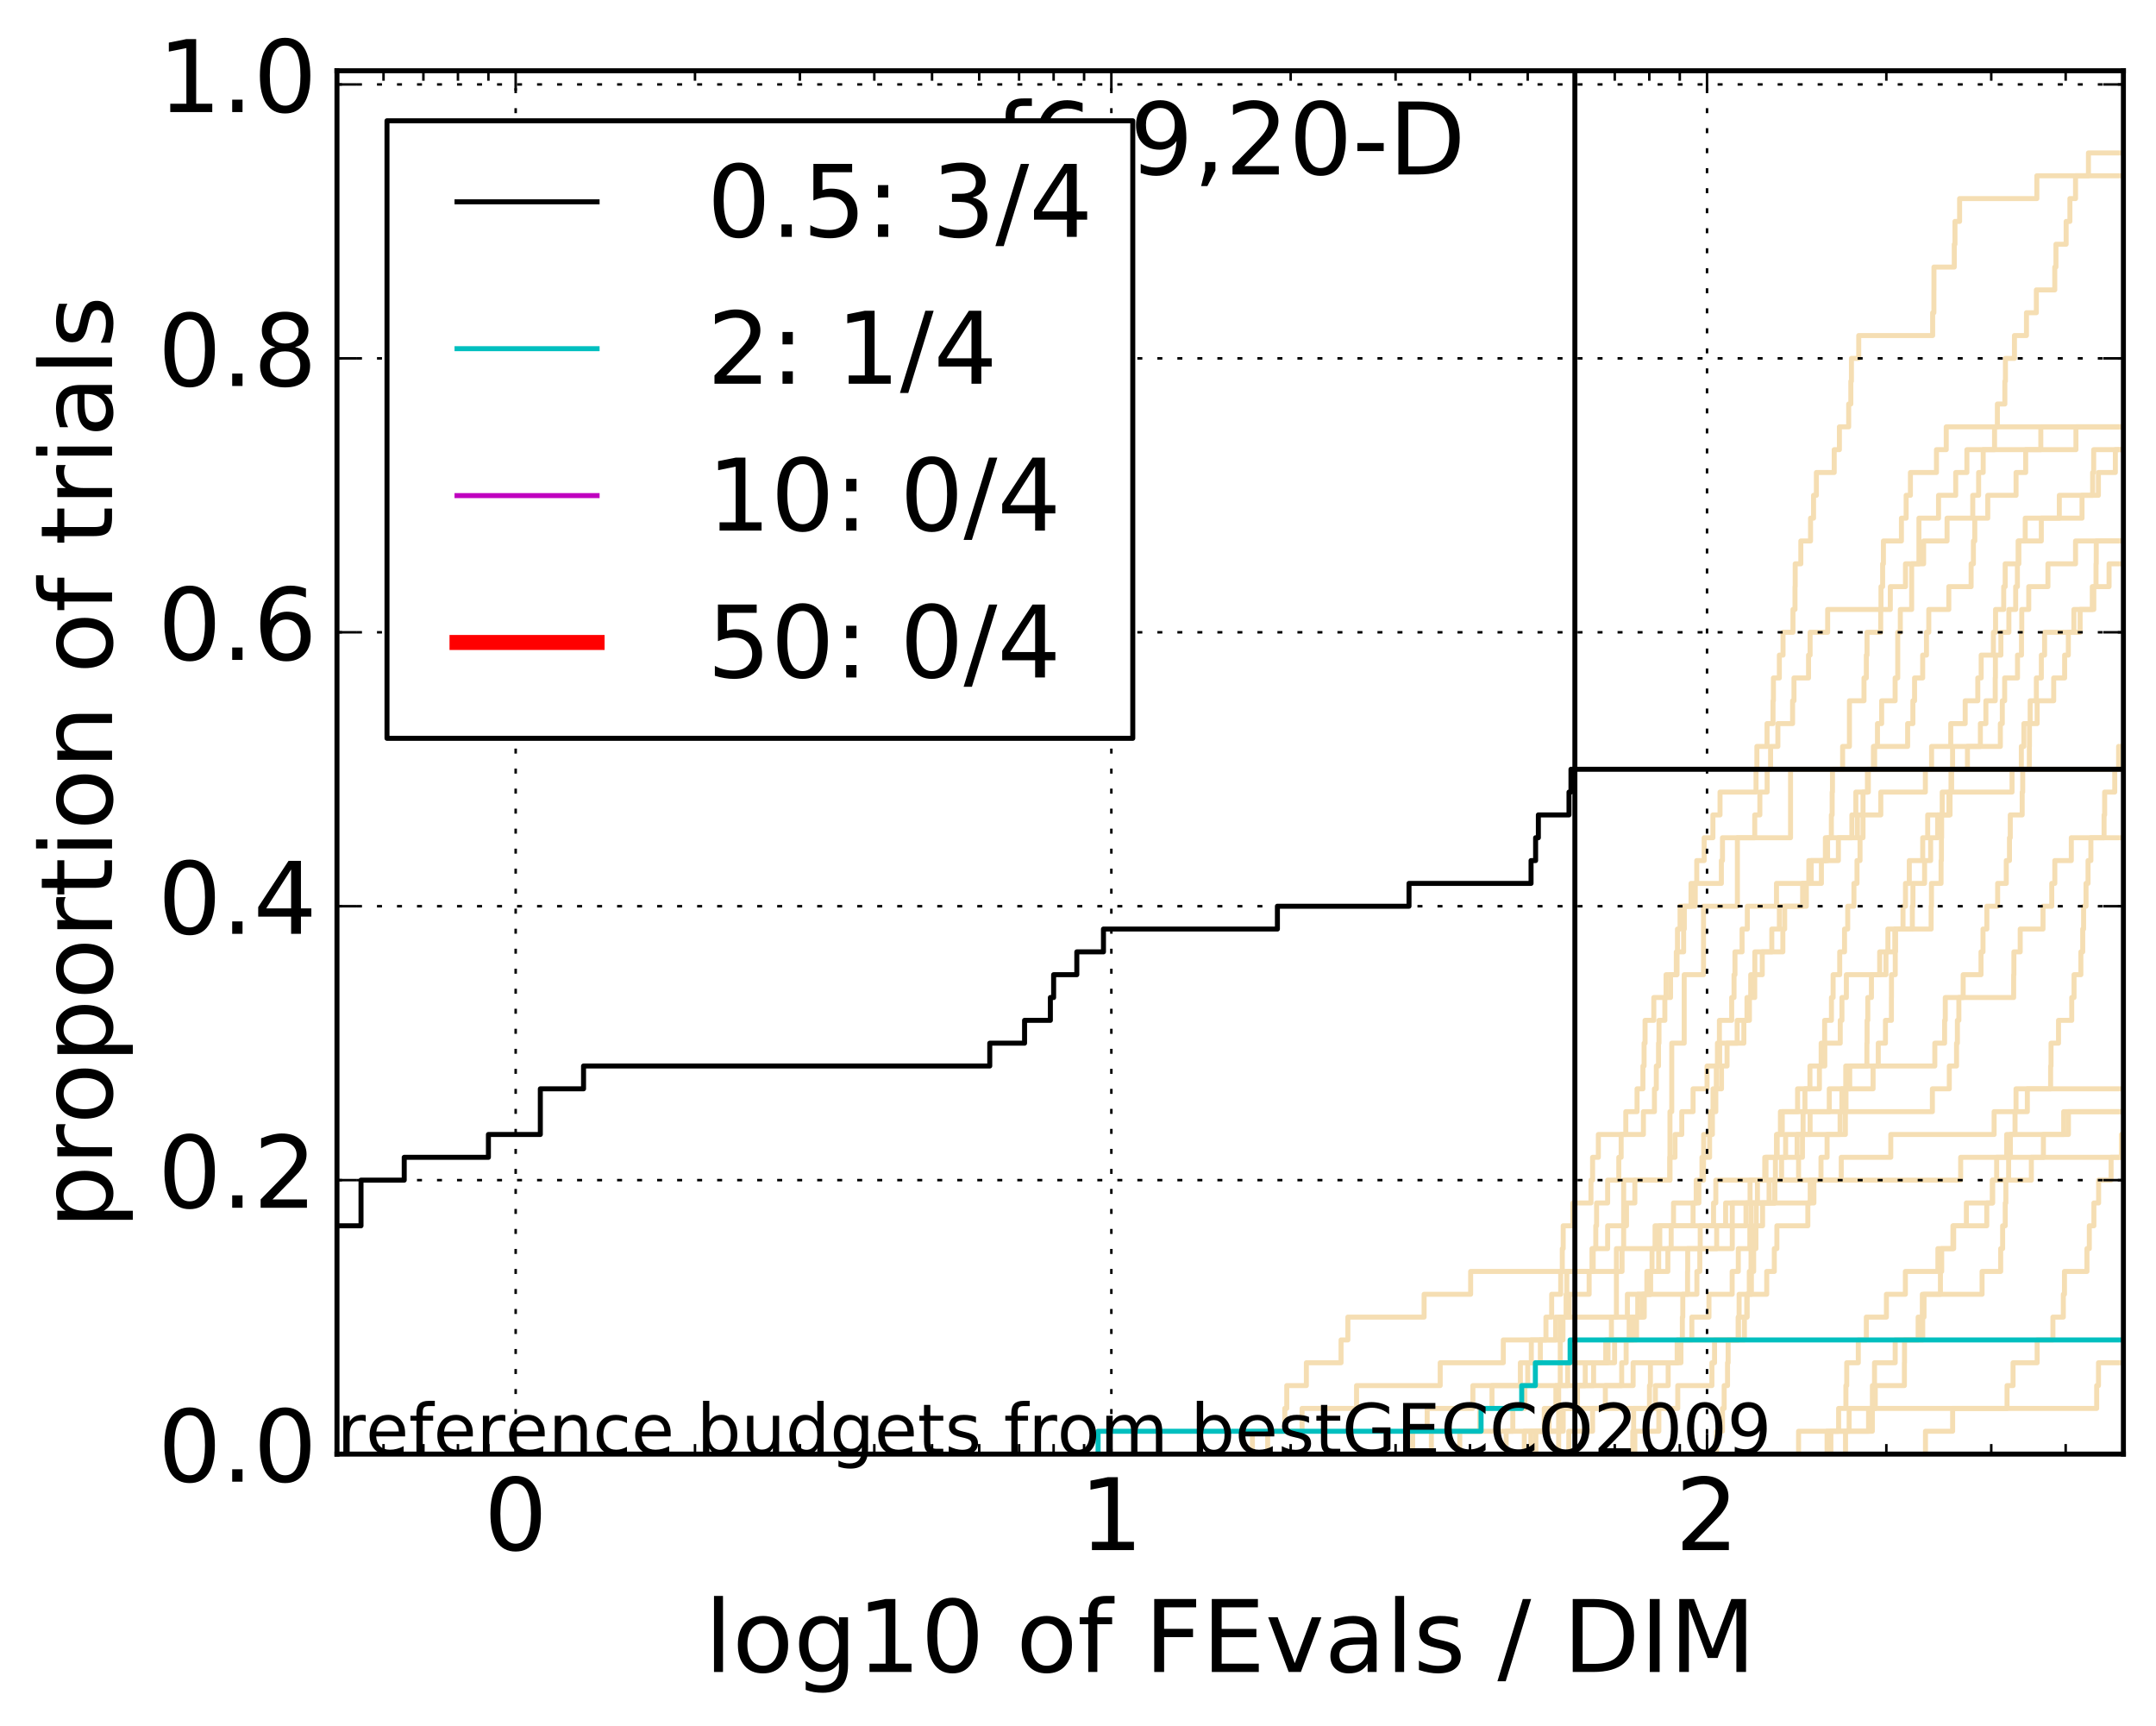 <?xml version="1.0" encoding="utf-8" standalone="no"?>
<!DOCTYPE svg PUBLIC "-//W3C//DTD SVG 1.1//EN"
  "http://www.w3.org/Graphics/SVG/1.1/DTD/svg11.dtd">
<!-- Created with matplotlib (http://matplotlib.org/) -->
<svg height="345pt" version="1.1" viewBox="0 0 431 345" width="431pt" xmlns="http://www.w3.org/2000/svg" xmlns:xlink="http://www.w3.org/1999/xlink">
 <defs>
  <style type="text/css">
*{stroke-linecap:butt;stroke-linejoin:round;stroke-miterlimit:100000;}
  </style>
 </defs>
 <g id="figure_1">
  <g id="patch_1">
   <path d="M 0 345.533 
L 431.683 345.533 
L 431.683 0 
L 0 0 
z
" style="fill:#ffffff;"/>
  </g>
  <g id="axes_1">
   <g id="patch_2">
    <path d="M 67.362 290.621 
L 424.483 290.621 
L 424.483 14.141 
L 67.362 14.141 
z
" style="fill:#ffffff;"/>
   </g>
   <g id="line2d_1">
    <path clip-path="url(#p85417394e0)" d="M 306.019 290.621 
L 306.019 286.058 
L 309.668 286.058 
L 309.668 281.496 
L 320.922 281.496 
L 320.922 276.934 
L 326.474 276.934 
L 326.474 272.371 
L 335.396 272.371 
L 335.396 267.809 
L 338.213 267.809 
L 338.213 263.246 
L 341.635 263.246 
L 341.635 258.684 
L 346.272 258.684 
L 346.272 254.122 
L 347.5 254.122 
L 347.5 249.559 
L 349.808 249.559 
L 349.808 244.997 
L 350.027 244.997 
L 350.027 240.435 
L 354.737 240.435 
L 354.737 235.872 
L 354.916 235.872 
L 354.916 231.31 
L 355.272 231.31 
L 355.272 226.747 
L 356.288 226.747 
L 356.288 222.185 
L 359.347 222.185 
L 359.347 217.623 
L 361.82 217.623 
L 361.82 213.06 
L 364.79 213.06 
L 364.79 208.498 
L 367.878 208.498 
L 367.878 203.936 
L 368.217 203.936 
L 368.217 199.373 
L 369.1 199.373 
L 369.1 194.811 
L 377.018 194.811 
L 377.018 190.248 
L 378.787 190.248 
L 378.787 185.686 
L 386.048 185.686 
L 386.048 181.124 
L 386.113 181.124 
L 386.113 176.561 
L 388.032 176.561 
L 388.032 171.999 
L 388.105 171.999 
L 388.105 167.437 
L 388.147 167.437 
L 388.147 162.874 
L 388.262 162.874 
L 388.262 158.312 
L 402.22 158.312 
L 402.22 153.749 
L 404.079 153.749 
L 404.079 149.187 
L 404.591 149.187 
L 404.591 144.625 
L 407.242 144.625 
L 407.242 140.062 
L 410.548 140.062 
L 410.548 135.5 
L 412.735 135.5 
L 412.735 130.938 
L 413.476 130.938 
L 413.476 126.375 
L 415.834 126.375 
L 415.834 121.813 
L 418.566 121.813 
L 418.566 117.25 
L 421.617 117.25 
L 421.617 112.688 
L 425.709 112.688 
L 425.709 108.126 
L 429.949 108.126 
L 429.949 103.563 
L 432.683 103.563 
" style="fill:none;stroke:#f5deb3;stroke-linecap:square;"/>
   </g>
   <g id="line2d_2">
    <path clip-path="url(#p85417394e0)" d="M 365.247 290.621 
L 365.247 286.058 
L 367.553 286.058 
L 367.553 281.496 
L 369.009 281.496 
L 369.009 276.934 
L 369.175 276.934 
L 369.175 272.371 
L 371.488 272.371 
L 371.488 267.809 
L 373.092 267.809 
L 373.092 263.246 
L 377.108 263.246 
L 377.108 258.684 
L 380.896 258.684 
L 380.896 254.122 
L 387.4 254.122 
L 387.4 249.559 
L 390.554 249.559 
L 390.554 244.997 
L 393.092 244.997 
L 393.092 240.435 
L 398.288 240.435 
L 398.288 235.872 
L 406.081 235.872 
L 406.081 231.31 
L 408.489 231.31 
L 408.489 226.747 
L 413.495 226.747 
L 413.495 222.185 
L 432.683 222.185 
" style="fill:none;stroke:#f5deb3;stroke-linecap:square;"/>
   </g>
   <g id="line2d_3">
    <path clip-path="url(#p85417394e0)" style="fill:none;stroke:#f5deb3;stroke-linecap:square;"/>
   </g>
   <g id="line2d_4"/>
   <g id="line2d_5">
    <path clip-path="url(#p85417394e0)" d="M 304.725 290.621 
L 304.725 286.058 
L 308.707 286.058 
L 308.707 281.496 
L 311.031 281.496 
L 311.031 276.934 
L 313.388 276.934 
L 313.388 272.371 
L 321.455 272.371 
L 321.455 267.809 
L 322.133 267.809 
L 322.133 263.246 
L 325.326 263.246 
L 325.326 258.684 
L 329.221 258.684 
L 329.221 254.122 
L 330.255 254.122 
L 330.255 249.559 
L 330.859 249.559 
L 330.859 244.997 
L 334.549 244.997 
L 334.549 240.435 
L 339.083 240.435 
L 339.083 235.872 
L 340.23 235.872 
L 340.23 231.31 
L 340.572 231.31 
L 340.572 226.747 
L 341.917 226.747 
L 341.917 222.185 
L 342.45 222.185 
L 342.45 217.623 
L 344.14 217.623 
L 344.14 213.06 
L 345.253 213.06 
L 345.253 208.498 
L 348.611 208.498 
L 348.611 203.936 
L 349.235 203.936 
L 349.235 199.373 
L 349.983 199.373 
L 349.983 194.811 
L 350.807 194.811 
L 350.807 190.248 
L 356.404 190.248 
L 356.404 185.686 
L 356.769 185.686 
L 356.769 181.124 
L 360.357 181.124 
L 360.357 176.561 
L 364.113 176.561 
L 364.113 171.999 
L 364.905 171.999 
L 364.905 167.437 
L 366.102 167.437 
L 366.102 162.874 
L 366.262 162.874 
L 366.262 158.312 
L 366.325 158.312 
L 366.325 153.749 
L 368.355 153.749 
L 368.355 149.187 
L 369.715 149.187 
L 369.715 144.625 
L 369.715 144.625 
L 369.715 140.062 
L 372.628 140.062 
L 372.628 135.5 
L 373.092 135.5 
L 373.092 130.938 
L 373.231 130.938 
L 373.231 126.375 
L 375.971 126.375 
L 375.971 121.813 
L 376.024 121.813 
L 376.024 117.25 
L 376.353 117.25 
L 376.353 112.688 
L 376.51 112.688 
L 376.51 108.126 
L 380.109 108.126 
L 380.109 103.563 
L 381.052 103.563 
L 381.052 99.001 
L 381.907 99.001 
L 381.907 94.439 
L 387.114 94.439 
L 387.114 89.876 
L 389.068 89.876 
L 389.068 85.314 
L 424.807 85.314 
L 424.807 80.751 
L 425.84 80.751 
L 425.84 76.189 
L 428.083 76.189 
L 428.083 71.627 
L 428.448 71.627 
L 428.448 67.064 
L 430.744 67.064 
L 430.744 62.502 
L 431.082 62.502 
L 431.082 57.94 
L 431.485 57.94 
L 431.485 53.377 
L 431.584 53.377 
L 431.584 48.815 
L 432.509 48.815 
L 432.509 44.252 
L 432.683 44.252 
" style="fill:none;stroke:#f5deb3;stroke-linecap:square;"/>
   </g>
   <g id="line2d_6">
    <path clip-path="url(#p85417394e0)" d="M 250.365 290.621 
L 250.365 286.058 
L 256.838 286.058 
L 256.838 281.496 
L 257.233 281.496 
L 257.233 276.934 
L 261.15 276.934 
L 261.15 272.371 
L 268.086 272.371 
L 268.086 267.809 
L 269.451 267.809 
L 269.451 263.246 
L 284.69 263.246 
L 284.69 258.684 
L 293.991 258.684 
L 293.991 254.122 
L 324.26 254.122 
L 324.26 249.559 
L 331.799 249.559 
L 331.799 244.997 
L 349.036 244.997 
L 349.036 240.435 
L 362.613 240.435 
L 362.613 235.872 
L 368.079 235.872 
L 368.079 231.31 
L 377.98 231.31 
L 377.98 226.747 
L 398.639 226.747 
L 398.639 222.185 
L 403.017 222.185 
L 403.017 217.623 
L 430.84 217.623 
L 430.84 213.06 
L 431.458 213.06 
L 431.458 208.498 
L 432.323 208.498 
L 432.323 203.936 
L 432.683 203.936 
" style="fill:none;stroke:#f5deb3;stroke-linecap:square;"/>
   </g>
   <g id="line2d_7">
    <path clip-path="url(#p85417394e0)" d="M 301.089 290.621 
L 301.089 286.058 
L 302.421 286.058 
L 302.421 281.496 
L 304.83 281.496 
L 304.83 276.934 
L 305.402 276.934 
L 305.402 272.371 
L 306.121 272.371 
L 306.121 267.809 
L 312.449 267.809 
L 312.449 263.246 
L 313.077 263.246 
L 313.077 258.684 
L 313.211 258.684 
L 313.211 254.122 
L 318.249 254.122 
L 318.249 249.559 
L 321.38 249.559 
L 321.38 244.997 
L 325.15 244.997 
L 325.15 240.435 
L 326.817 240.435 
L 326.817 235.872 
L 333.808 235.872 
L 333.808 231.31 
L 334.843 231.31 
L 334.843 226.747 
L 336.2 226.747 
L 336.2 222.185 
L 338.46 222.185 
L 338.46 217.623 
L 341.249 217.623 
L 341.249 213.06 
L 343.772 213.06 
L 343.772 208.498 
L 347.271 208.498 
L 347.271 203.936 
L 349.721 203.936 
L 349.721 199.373 
L 350.785 199.373 
L 350.785 194.811 
L 352.29 194.811 
L 352.29 190.248 
L 354.197 190.248 
L 354.197 185.686 
L 355.704 185.686 
L 355.704 181.124 
L 361.102 181.124 
L 361.102 176.561 
L 361.593 176.561 
L 361.593 171.999 
L 367.506 171.999 
L 367.506 167.437 
L 370.204 167.437 
L 370.204 162.874 
L 370.996 162.874 
L 370.996 158.312 
L 373.495 158.312 
L 373.495 153.749 
L 374.511 153.749 
L 374.511 149.187 
L 381.35 149.187 
L 381.35 144.625 
L 382.399 144.625 
L 382.399 140.062 
L 382.737 140.062 
L 382.737 135.5 
L 384.357 135.5 
L 384.357 130.938 
L 385.116 130.938 
L 385.116 126.375 
L 385.578 126.375 
L 385.578 121.813 
L 389.579 121.813 
L 389.579 117.25 
L 394.042 117.25 
L 394.042 112.688 
L 394.497 112.688 
L 394.497 108.126 
L 394.773 108.126 
L 394.773 103.563 
L 397.37 103.563 
L 397.37 99.001 
L 403.025 99.001 
L 403.025 94.439 
L 404.947 94.439 
L 404.947 89.876 
L 414.996 89.876 
L 414.996 85.314 
L 432.683 85.314 
" style="fill:none;stroke:#f5deb3;stroke-linecap:square;"/>
   </g>
   <g id="line2d_8">
    <path clip-path="url(#p85417394e0)" d="M 286.137 290.621 
L 286.137 286.058 
L 312.494 286.058 
L 312.494 281.496 
L 314.96 281.496 
L 314.96 276.934 
L 316.9 276.934 
L 316.9 272.371 
L 320.998 272.371 
L 320.998 267.809 
L 325.677 267.809 
L 325.677 263.246 
L 327.395 263.246 
L 327.395 258.684 
L 329.966 258.684 
L 329.966 254.122 
L 331.581 254.122 
L 331.581 249.559 
L 346.295 249.559 
L 346.295 244.997 
L 346.295 244.997 
L 346.295 240.435 
L 354.797 240.435 
L 354.797 235.872 
L 359.547 235.872 
L 359.547 231.31 
L 360.322 231.31 
L 360.322 226.747 
L 368.903 226.747 
L 368.903 222.185 
L 369.024 222.185 
L 369.024 217.623 
L 374.443 217.623 
L 374.443 213.06 
L 386.782 213.06 
L 386.782 208.498 
L 388.739 208.498 
L 388.739 203.936 
L 388.873 203.936 
L 388.873 199.373 
L 402.545 199.373 
L 402.545 194.811 
L 402.592 194.811 
L 402.592 190.248 
L 403.856 190.248 
L 403.856 185.686 
L 408.412 185.686 
L 408.412 181.124 
L 410.16 181.124 
L 410.16 176.561 
L 410.771 176.561 
L 410.771 171.999 
L 414.068 171.999 
L 414.068 167.437 
L 430.334 167.437 
L 430.334 162.874 
L 432.683 162.874 
" style="fill:none;stroke:#f5deb3;stroke-linecap:square;"/>
   </g>
   <g id="line2d_9">
    <path clip-path="url(#p85417394e0)" style="fill:none;stroke:#f5deb3;stroke-linecap:square;"/>
   </g>
   <g id="line2d_10">
    <path clip-path="url(#p85417394e0)" d="M 326.817 290.621 
L 326.817 286.058 
L 331.612 286.058 
L 331.612 281.496 
L 335.396 281.496 
L 335.396 276.934 
L 342.222 276.934 
L 342.222 272.371 
L 342.752 272.371 
L 342.752 267.809 
L 348.723 267.809 
L 348.723 263.246 
L 349.191 263.246 
L 349.191 258.684 
L 350.114 258.684 
L 350.114 254.122 
L 350.57 254.122 
L 350.57 249.559 
L 351.021 249.559 
L 351.021 244.997 
L 352.352 244.997 
L 352.352 240.435 
L 353.65 240.435 
L 353.65 235.872 
L 356.152 235.872 
L 356.152 231.31 
L 356.96 231.31 
L 356.96 226.747 
L 360.447 226.747 
L 360.447 222.185 
L 360.82 222.185 
L 360.82 217.623 
L 363.713 217.623 
L 363.713 213.06 
L 364.063 213.06 
L 364.063 208.498 
L 364.757 208.498 
L 364.757 203.936 
L 366.118 203.936 
L 366.118 199.373 
L 366.453 199.373 
L 366.453 194.811 
L 367.77 194.811 
L 367.77 190.248 
L 368.736 190.248 
L 368.736 185.686 
L 369.371 185.686 
L 369.371 181.124 
L 370.616 181.124 
L 370.616 176.561 
L 371.228 176.561 
L 371.228 171.999 
L 371.833 171.999 
L 371.833 167.437 
L 372.431 167.437 
L 372.431 162.874 
L 372.431 162.874 
L 372.431 158.312 
L 373.315 158.312 
L 373.315 153.749 
L 374.755 153.749 
L 374.755 149.187 
L 375.32 149.187 
L 375.32 144.625 
L 376.156 144.625 
L 376.156 140.062 
L 378.85 140.062 
L 378.85 135.5 
L 379.372 135.5 
L 379.372 130.938 
L 379.372 130.938 
L 379.372 126.375 
L 379.889 126.375 
L 379.889 121.813 
L 382.154 121.813 
L 382.154 117.25 
L 382.154 117.25 
L 382.154 112.688 
L 383.61 112.688 
L 383.61 108.126 
L 383.61 108.126 
L 383.61 103.563 
L 387.527 103.563 
L 387.527 99.001 
L 390.961 99.001 
L 390.961 94.439 
L 393.197 94.439 
L 393.197 89.876 
L 407.973 89.876 
L 407.973 85.314 
L 407.973 85.314 
L 407.973 85.314 
L 424.483 85.314 
" style="fill:none;stroke:#f5deb3;stroke-linecap:square;"/>
   </g>
   <g id="line2d_11">
    <path clip-path="url(#p85417394e0)" d="M 313.61 290.621 
L 313.61 286.058 
L 318.37 286.058 
L 318.37 281.496 
L 330.922 281.496 
L 330.922 276.934 
L 333.479 276.934 
L 333.479 272.371 
L 335.28 272.371 
L 335.28 267.809 
L 347.5 267.809 
L 347.5 263.246 
L 349.258 263.246 
L 349.258 258.684 
L 353.18 258.684 
L 353.18 254.122 
L 354.698 254.122 
L 354.698 249.559 
L 355.213 249.559 
L 355.213 244.997 
L 361.401 244.997 
L 361.401 240.435 
L 361.872 240.435 
L 361.872 235.872 
L 364.03 235.872 
L 364.03 231.31 
L 365.247 231.31 
L 365.247 226.747 
L 367.847 226.747 
L 367.847 222.185 
L 368.202 222.185 
L 368.202 217.623 
L 368.979 217.623 
L 368.979 213.06 
L 373.203 213.06 
L 373.203 208.498 
L 373.245 208.498 
L 373.245 203.936 
L 373.384 203.936 
L 373.384 199.373 
L 374.115 199.373 
L 374.115 194.811 
L 375.76 194.811 
L 375.76 190.248 
L 377.405 190.248 
L 377.405 185.686 
L 380.425 185.686 
L 380.425 181.124 
L 380.92 181.124 
L 380.92 176.561 
L 381.683 176.561 
L 381.683 171.999 
L 384.368 171.999 
L 384.368 167.437 
L 385.359 167.437 
L 385.359 162.874 
L 389.609 162.874 
L 389.609 158.312 
L 390.023 158.312 
L 390.023 153.749 
L 390.335 153.749 
L 390.335 149.187 
L 395.891 149.187 
L 395.891 144.625 
L 396.993 144.625 
L 396.993 140.062 
L 398.86 140.062 
L 398.86 135.5 
L 398.894 135.5 
L 398.894 130.938 
L 399.993 130.938 
L 399.993 126.375 
L 401.588 126.375 
L 401.588 121.813 
L 402.947 121.813 
L 402.947 117.25 
L 403.291 117.25 
L 403.291 112.688 
L 403.586 112.688 
L 403.586 108.126 
L 408.072 108.126 
L 408.072 103.563 
L 416.211 103.563 
L 416.211 99.001 
L 418.334 99.001 
L 418.334 94.439 
L 418.543 94.439 
L 418.543 89.876 
L 427.344 89.876 
L 427.344 85.314 
L 432.683 85.314 
" style="fill:none;stroke:#f5deb3;stroke-linecap:square;"/>
   </g>
   <g id="line2d_12">
    <path clip-path="url(#p85417394e0)" d="M 291.818 290.621 
L 291.818 286.058 
L 295.828 286.058 
L 295.828 281.496 
L 298.259 281.496 
L 298.259 276.934 
L 303.933 276.934 
L 303.933 272.371 
L 307.925 272.371 
L 307.925 267.809 
L 309.045 267.809 
L 309.045 263.246 
L 310.189 263.246 
L 310.189 258.684 
L 311.996 258.684 
L 311.996 254.122 
L 312.314 254.122 
L 312.314 249.559 
L 312.494 249.559 
L 312.494 244.997 
L 314.441 244.997 
L 314.441 240.435 
L 318.047 240.435 
L 318.047 235.872 
L 318.37 235.872 
L 318.37 231.31 
L 319.524 231.31 
L 319.524 226.747 
L 325.008 226.747 
L 325.008 222.185 
L 327.259 222.185 
L 327.259 217.623 
L 328.432 217.623 
L 328.432 213.06 
L 328.664 213.06 
L 328.664 208.498 
L 328.861 208.498 
L 328.861 203.936 
L 330.606 203.936 
L 330.606 199.373 
L 333.056 199.373 
L 333.056 194.811 
L 335.251 194.811 
L 335.251 190.248 
L 336.57 190.248 
L 336.57 185.686 
L 336.711 185.686 
L 336.711 181.124 
L 338.894 181.124 
L 338.894 176.561 
L 344.115 176.561 
L 344.115 171.999 
L 344.335 171.999 
L 344.335 167.437 
L 350.785 167.437 
L 350.785 162.874 
L 351.807 162.874 
L 351.807 158.312 
L 353.262 158.312 
L 353.262 153.749 
L 353.955 153.749 
L 353.955 149.187 
L 355.41 149.187 
L 355.41 144.625 
L 358.353 144.625 
L 358.353 140.062 
L 358.631 140.062 
L 358.631 135.5 
L 361.541 135.5 
L 361.541 130.938 
L 361.854 130.938 
L 361.854 126.375 
L 365.361 126.375 
L 365.361 121.813 
L 377.891 121.813 
L 377.891 117.25 
L 380.92 117.25 
L 380.92 112.688 
L 384.548 112.688 
L 384.548 108.126 
L 389.232 108.126 
L 389.232 103.563 
L 394.367 103.563 
L 394.367 99.001 
L 395.539 99.001 
L 395.539 94.439 
L 396.454 94.439 
L 396.454 89.876 
L 398.724 89.876 
L 398.724 85.314 
L 399.291 85.314 
L 399.291 80.751 
L 400.784 80.751 
L 400.784 76.189 
L 400.899 76.189 
L 400.899 71.627 
L 402.703 71.627 
L 402.703 67.064 
L 405.105 67.064 
L 405.105 62.502 
L 407.082 62.502 
L 407.082 57.94 
L 410.764 57.94 
L 410.764 53.377 
L 410.999 53.377 
L 410.999 48.815 
L 413.039 48.815 
L 413.039 44.252 
L 413.789 44.252 
L 413.789 39.69 
L 414.915 39.69 
L 414.915 35.128 
L 417.494 35.128 
L 417.494 30.565 
L 426.371 30.565 
L 426.371 26.003 
L 431.62 26.003 
L 431.62 21.441 
L 432.683 21.441 
" style="fill:none;stroke:#f5deb3;stroke-linecap:square;"/>
   </g>
   <g id="line2d_13">
    <path clip-path="url(#p85417394e0)" d="M 366.006 290.621 
L 366.006 286.058 
L 369.655 286.058 
L 369.655 281.496 
L 374.876 281.496 
L 374.876 276.934 
L 380.703 276.934 
L 380.703 272.371 
L 380.727 272.371 
L 380.727 267.809 
L 384.368 267.809 
L 384.368 263.246 
L 384.626 263.246 
L 384.626 258.684 
L 387.906 258.684 
L 387.906 254.122 
L 388.158 254.122 
L 388.158 249.559 
L 390.405 249.559 
L 390.405 244.997 
L 397.169 244.997 
L 397.169 240.435 
L 398.34 240.435 
L 398.34 235.872 
L 399.148 235.872 
L 399.148 231.31 
L 401.143 231.31 
L 401.143 226.747 
L 412.547 226.747 
L 412.547 222.185 
L 432.683 222.185 
" style="fill:none;stroke:#f5deb3;stroke-linecap:square;"/>
   </g>
   <g id="line2d_14">
    <path clip-path="url(#p85417394e0)" d="M 368.933 290.621 
L 368.933 286.058 
L 373.537 286.058 
L 373.537 281.496 
L 374.306 281.496 
L 374.306 276.934 
L 374.728 276.934 
L 374.728 272.371 
L 378.862 272.371 
L 378.862 267.809 
L 383.45 267.809 
L 383.45 263.246 
L 384.29 263.246 
L 384.29 258.684 
L 396.231 258.684 
L 396.231 254.122 
L 399.952 254.122 
L 399.952 249.559 
L 400.341 249.559 
L 400.341 244.997 
L 400.858 244.997 
L 400.858 240.435 
L 400.988 240.435 
L 400.988 235.872 
L 401.539 235.872 
L 401.539 231.31 
L 401.893 231.31 
L 401.893 226.747 
L 402.821 226.747 
L 402.821 222.185 
L 405.278 222.185 
L 405.278 217.623 
L 409.935 217.623 
L 409.935 213.06 
L 410.017 213.06 
L 410.017 208.498 
L 411.514 208.498 
L 411.514 203.936 
L 414.156 203.936 
L 414.156 199.373 
L 414.615 199.373 
L 414.615 194.811 
L 415.98 194.811 
L 415.98 190.248 
L 416.351 190.248 
L 416.351 185.686 
L 416.526 185.686 
L 416.526 181.124 
L 417.012 181.124 
L 417.012 176.561 
L 417.417 176.561 
L 417.417 171.999 
L 417.983 171.999 
L 417.983 167.437 
L 420.618 167.437 
L 420.618 162.874 
L 420.735 162.874 
L 420.735 158.312 
L 422.752 158.312 
L 422.752 153.749 
L 423.527 153.749 
L 423.527 149.187 
L 428.673 149.187 
L 428.673 144.625 
L 432.683 144.625 
" style="fill:none;stroke:#f5deb3;stroke-linecap:square;"/>
   </g>
   <g id="line2d_15">
    <path clip-path="url(#p85417394e0)" d="M 384.916 290.621 
L 384.916 286.058 
L 390.345 286.058 
L 390.345 281.496 
L 401.224 281.496 
L 401.224 276.934 
L 402.426 276.934 
L 402.426 272.371 
L 407.242 272.371 
L 407.242 267.809 
L 410.392 267.809 
L 410.392 263.246 
L 412.475 263.246 
L 412.475 258.684 
L 412.703 258.684 
L 412.703 254.122 
L 417.197 254.122 
L 417.197 249.559 
L 417.671 249.559 
L 417.671 244.997 
L 418.583 244.997 
L 418.583 240.435 
L 419.531 240.435 
L 419.531 235.872 
L 422.02 235.872 
L 422.02 231.31 
L 424.088 231.31 
L 424.088 226.747 
L 426.789 226.747 
L 426.789 222.185 
L 428.309 222.185 
L 428.309 217.623 
L 432.412 217.623 
L 432.412 213.06 
L 432.683 213.06 
" style="fill:none;stroke:#f5deb3;stroke-linecap:square;"/>
   </g>
   <g id="line2d_16">
    <path clip-path="url(#p85417394e0)" d="M 253.421 290.621 
L 253.421 286.058 
L 260.291 286.058 
L 260.291 281.496 
L 271.184 281.496 
L 271.184 276.934 
L 287.907 276.934 
L 287.907 272.371 
L 300.524 272.371 
L 300.524 267.809 
L 310.985 267.809 
L 310.985 263.246 
L 313.698 263.246 
L 313.698 258.684 
L 317.681 258.684 
L 317.681 254.122 
L 318.49 254.122 
L 318.49 249.559 
L 319.01 249.559 
L 319.01 244.997 
L 319.169 244.997 
L 319.169 240.435 
L 321.38 240.435 
L 321.38 235.872 
L 323.609 235.872 
L 323.609 231.31 
L 324.08 231.31 
L 324.08 226.747 
L 328.531 226.747 
L 328.531 222.185 
L 330.733 222.185 
L 330.733 217.623 
L 331.111 217.623 
L 331.111 213.06 
L 331.55 213.06 
L 331.55 208.498 
L 331.643 208.498 
L 331.643 203.936 
L 332.813 203.936 
L 332.813 199.373 
L 333.957 199.373 
L 333.957 194.811 
L 335.106 194.811 
L 335.106 190.248 
L 335.338 190.248 
L 335.338 185.686 
L 335.857 185.686 
L 335.857 181.124 
L 338.049 181.124 
L 338.049 176.561 
L 339.191 176.561 
L 339.191 171.999 
L 340.677 171.999 
L 340.677 167.437 
L 342.425 167.437 
L 342.425 162.874 
L 343.846 162.874 
L 343.846 158.312 
L 351.043 158.312 
L 351.043 153.749 
L 351.213 153.749 
L 351.213 149.187 
L 353.242 149.187 
L 353.242 144.625 
L 354.438 144.625 
L 354.438 140.062 
L 354.518 140.062 
L 354.518 135.5 
L 355.704 135.5 
L 355.704 130.938 
L 356.442 130.938 
L 356.442 126.375 
L 358.427 126.375 
L 358.427 121.813 
L 358.834 121.813 
L 358.834 117.25 
L 358.871 117.25 
L 358.871 112.688 
L 359.999 112.688 
L 359.999 108.126 
L 361.941 108.126 
L 361.941 103.563 
L 362.544 103.563 
L 362.544 99.001 
L 363.106 99.001 
L 363.106 94.439 
L 366.674 94.439 
L 366.674 89.876 
L 367.708 89.876 
L 367.708 85.314 
L 369.565 85.314 
L 369.565 80.751 
L 369.997 80.751 
L 369.997 76.189 
L 370.116 76.189 
L 370.116 71.627 
L 371.575 71.627 
L 371.575 67.064 
L 386.352 67.064 
L 386.352 62.502 
L 386.6 62.502 
L 386.6 57.94 
L 386.611 57.94 
L 386.611 53.377 
L 390.674 53.377 
L 390.674 48.815 
L 390.813 48.815 
L 390.813 44.252 
L 391.737 44.252 
L 391.737 39.69 
L 407.184 39.69 
L 407.184 35.128 
L 424.9 35.128 
L 424.9 30.565 
L 425.562 30.565 
L 425.562 26.003 
L 432.683 26.003 
" style="fill:none;stroke:#f5deb3;stroke-linecap:square;"/>
   </g>
   <g id="line2d_17">
    <path clip-path="url(#p85417394e0)" style="fill:none;stroke:#f5deb3;stroke-linecap:square;"/>
   </g>
   <g id="line2d_18">
    <path clip-path="url(#p85417394e0)" d="M 282.402 290.621 
L 282.402 286.058 
L 285.304 286.058 
L 285.304 281.496 
L 294.44 281.496 
L 294.44 276.934 
L 318.571 276.934 
L 318.571 272.371 
L 322.766 272.371 
L 322.766 267.809 
L 327.158 267.809 
L 327.158 263.246 
L 328.399 263.246 
L 328.399 258.684 
L 339.218 258.684 
L 339.218 254.122 
L 339.806 254.122 
L 339.806 249.559 
L 339.886 249.559 
L 339.886 244.997 
L 342.551 244.997 
L 342.551 240.435 
L 343.003 240.435 
L 343.003 235.872 
L 353.036 235.872 
L 353.036 231.31 
L 359.256 231.31 
L 359.256 226.747 
L 361.854 226.747 
L 361.854 222.185 
L 365.684 222.185 
L 365.684 217.623 
L 369.774 217.623 
L 369.774 213.06 
L 375.48 213.06 
L 375.48 208.498 
L 376.914 208.498 
L 376.914 203.936 
L 378.107 203.936 
L 378.107 199.373 
L 378.12 199.373 
L 378.12 194.811 
L 378.875 194.811 
L 378.875 190.248 
L 378.937 190.248 
L 378.937 185.686 
L 382.294 185.686 
L 382.294 181.124 
L 382.411 181.124 
L 382.411 176.561 
L 384.738 176.561 
L 384.738 171.999 
L 385.95 171.999 
L 385.95 167.437 
L 387.347 167.437 
L 387.347 162.874 
L 389.832 162.874 
L 389.832 158.312 
L 390.144 158.312 
L 390.144 153.749 
L 393.31 153.749 
L 393.31 149.187 
L 399.885 149.187 
L 399.885 144.625 
L 400.275 144.625 
L 400.275 140.062 
L 400.744 140.062 
L 400.744 135.5 
L 403.314 135.5 
L 403.314 130.938 
L 404.11 130.938 
L 404.11 126.375 
L 404.164 126.375 
L 404.164 121.813 
L 405.562 121.813 
L 405.562 117.25 
L 409.397 117.25 
L 409.397 112.688 
L 414.915 112.688 
L 414.915 108.126 
L 432.683 108.126 
" style="fill:none;stroke:#f5deb3;stroke-linecap:square;"/>
   </g>
   <g id="line2d_19">
    <path clip-path="url(#p85417394e0)" style="fill:none;stroke:#f5deb3;stroke-linecap:square;"/>
   </g>
   <g id="line2d_20">
    <path clip-path="url(#p85417394e0)" d="M 359.547 290.621 
L 359.547 286.058 
L 374.293 286.058 
L 374.293 281.496 
L 419.143 281.496 
L 419.143 276.934 
L 419.503 276.934 
L 419.503 272.371 
L 431.98 272.371 
L 431.98 267.809 
L 432.683 267.809 
" style="fill:none;stroke:#f5deb3;stroke-linecap:square;"/>
   </g>
   <g id="line2d_21">
    <path clip-path="url(#p85417394e0)" d="M 326.405 290.621 
L 326.405 286.058 
L 326.577 286.058 
L 326.577 281.496 
L 329.741 281.496 
L 329.741 276.934 
L 329.934 276.934 
L 329.934 272.371 
L 336.029 272.371 
L 336.029 267.809 
L 336.314 267.809 
L 336.314 263.246 
L 336.4 263.246 
L 336.4 258.684 
L 337.356 258.684 
L 337.356 254.122 
L 337.384 254.122 
L 337.384 249.559 
L 343.177 249.559 
L 343.177 244.997 
L 344.965 244.997 
L 344.965 240.435 
L 349.852 240.435 
L 349.852 235.872 
L 391.951 235.872 
L 391.951 231.31 
L 432.683 231.31 
" style="fill:none;stroke:#f5deb3;stroke-linecap:square;"/>
   </g>
   <g id="line2d_22"/>
   <g id="line2d_23">
    <path clip-path="url(#p85417394e0)" style="fill:none;stroke:#f5deb3;stroke-linecap:square;"/>
   </g>
   <g id="line2d_24">
    <path clip-path="url(#p85417394e0)" style="fill:none;stroke:#f5deb3;stroke-linecap:square;"/>
   </g>
   <g id="line2d_25">
    <path clip-path="url(#p85417394e0)" d="M 307.031 290.621 
L 307.031 286.058 
L 312.133 286.058 
L 312.133 281.496 
L 315.345 281.496 
L 315.345 276.934 
L 324.188 276.934 
L 324.188 272.371 
L 325.079 272.371 
L 325.079 267.809 
L 326.405 267.809 
L 326.405 263.246 
L 328.697 263.246 
L 328.697 258.684 
L 329.902 258.684 
L 329.902 254.122 
L 333.418 254.122 
L 333.418 249.559 
L 334.076 249.559 
L 334.076 244.997 
L 338.46 244.997 
L 338.46 240.435 
L 339.62 240.435 
L 339.62 235.872 
L 340.546 235.872 
L 340.546 231.31 
L 341.763 231.31 
L 341.763 226.747 
L 342.323 226.747 
L 342.323 222.185 
L 343.003 222.185 
L 343.003 217.623 
L 343.103 217.623 
L 343.103 213.06 
L 343.327 213.06 
L 343.327 208.498 
L 343.722 208.498 
L 343.722 203.936 
L 346.178 203.936 
L 346.178 199.373 
L 346.646 199.373 
L 346.646 194.811 
L 346.832 194.811 
L 346.832 190.248 
L 348.251 190.248 
L 348.251 185.686 
L 349.302 185.686 
L 349.302 181.124 
L 355.134 181.124 
L 355.134 176.561 
L 362.08 176.561 
L 362.08 171.999 
L 365.345 171.999 
L 365.345 167.437 
L 371.315 167.437 
L 371.315 162.874 
L 375.985 162.874 
L 375.985 158.312 
L 384.894 158.312 
L 384.894 153.749 
L 386.135 153.749 
L 386.135 149.187 
L 389.973 149.187 
L 389.973 144.625 
L 392.855 144.625 
L 392.855 140.062 
L 395.376 140.062 
L 395.376 135.5 
L 396.052 135.5 
L 396.052 130.938 
L 398.494 130.938 
L 398.494 126.375 
L 398.928 126.375 
L 398.928 121.813 
L 400.555 121.813 
L 400.555 117.25 
L 400.85 117.25 
L 400.85 112.688 
L 403.438 112.688 
L 403.438 108.126 
L 404.856 108.126 
L 404.856 103.563 
L 411.673 103.563 
L 411.673 99.001 
L 419.486 99.001 
L 419.486 94.439 
L 422.875 94.439 
L 422.875 89.876 
L 424.771 89.876 
L 424.771 85.314 
L 427.114 85.314 
L 427.114 80.751 
L 428.256 80.751 
L 428.256 76.189 
L 428.343 76.189 
L 428.343 71.627 
L 430.94 71.627 
L 430.94 67.064 
L 431.993 67.064 
L 431.993 62.502 
L 432.683 62.502 
" style="fill:none;stroke:#f5deb3;stroke-linecap:square;"/>
   </g>
   <g id="line2d_26">
    <path clip-path="url(#p85417394e0)" style="fill:none;stroke:#f5deb3;stroke-linecap:square;"/>
   </g>
   <g id="line2d_27">
    <path clip-path="url(#p85417394e0)" d="M 343.152 290.621 
L 343.152 286.058 
L 344.335 286.058 
L 344.335 281.496 
L 344.675 281.496 
L 344.675 276.934 
L 345.348 276.934 
L 345.348 272.371 
L 345.468 272.371 
L 345.468 267.809 
L 347.5 267.809 
L 347.5 263.246 
L 347.661 263.246 
L 347.661 258.684 
L 349.699 258.684 
L 349.699 254.122 
L 350.049 254.122 
L 350.049 249.559 
L 350.656 249.559 
L 350.656 244.997 
L 351.085 244.997 
L 351.085 240.435 
L 351.32 240.435 
L 351.32 235.872 
L 352.789 235.872 
L 352.789 231.31 
L 355.134 231.31 
L 355.134 226.747 
L 355.919 226.747 
L 355.919 222.185 
L 386.298 222.185 
L 386.298 217.623 
L 389.68 217.623 
L 389.68 213.06 
L 391.129 213.06 
L 391.129 208.498 
L 391.297 208.498 
L 391.297 203.936 
L 391.59 203.936 
L 391.59 199.373 
L 392.453 199.373 
L 392.453 194.811 
L 396.016 194.811 
L 396.016 190.248 
L 396.418 190.248 
L 396.418 185.686 
L 397.187 185.686 
L 397.187 181.124 
L 399.342 181.124 
L 399.342 176.561 
L 401.07 176.561 
L 401.07 171.999 
L 401.708 171.999 
L 401.708 167.437 
L 401.869 167.437 
L 401.869 162.874 
L 404.248 162.874 
L 404.248 158.312 
L 404.355 158.312 
L 404.355 153.749 
L 405.681 153.749 
L 405.681 149.187 
L 405.703 149.187 
L 405.703 144.625 
L 405.844 144.625 
L 405.844 140.062 
L 407.082 140.062 
L 407.082 135.5 
L 408.079 135.5 
L 408.079 130.938 
L 408.728 130.938 
L 408.728 126.375 
L 414.584 126.375 
L 414.584 121.813 
L 418.264 121.813 
L 418.264 117.25 
L 419.011 117.25 
L 419.011 112.688 
L 419.057 112.688 
L 419.057 108.126 
L 424.889 108.126 
L 424.889 103.563 
L 425.263 103.563 
L 425.263 99.001 
L 428.682 99.001 
L 428.682 94.439 
L 429.627 94.439 
L 429.627 89.876 
L 429.632 89.876 
L 429.632 85.314 
L 432.683 85.314 
" style="fill:none;stroke:#f5deb3;stroke-linecap:square;"/>
   </g>
   <g id="line2d_28">
    <path clip-path="url(#p85417394e0)" style="fill:none;stroke:#f5deb3;stroke-linecap:square;"/>
   </g>
   <g id="line2d_29">
    <path clip-path="url(#p85417394e0)" d="M 311.585 290.621 
L 311.585 286.058 
L 311.585 286.058 
L 311.585 281.496 
L 311.585 281.496 
L 311.585 276.934 
L 311.905 276.934 
L 311.905 272.371 
L 311.905 272.371 
L 311.905 267.809 
L 311.905 267.809 
L 311.905 263.246 
L 323.134 263.246 
L 323.134 258.684 
L 323.134 258.684 
L 323.134 254.122 
L 323.134 254.122 
L 323.134 249.559 
L 324.582 249.559 
L 324.582 244.997 
L 324.582 244.997 
L 324.582 240.435 
L 324.582 240.435 
L 324.582 235.872 
L 333.838 235.872 
L 333.838 231.31 
L 333.838 231.31 
L 333.838 226.747 
L 333.838 226.747 
L 333.838 222.185 
L 334.195 222.185 
L 334.195 217.623 
L 334.195 217.623 
L 334.195 213.06 
L 334.195 213.06 
L 334.195 208.498 
L 336.683 208.498 
L 336.683 203.936 
L 336.683 203.936 
L 336.683 199.373 
L 336.683 199.373 
L 336.683 194.811 
L 340.546 194.811 
L 340.546 190.248 
L 340.546 190.248 
L 340.546 185.686 
L 340.546 185.686 
L 340.546 181.124 
L 347.317 181.124 
L 347.317 176.561 
L 347.317 176.561 
L 347.317 171.999 
L 347.317 171.999 
L 347.317 167.437 
L 357.943 167.437 
L 357.943 162.874 
L 357.943 162.874 
L 357.943 158.312 
L 357.943 158.312 
L 357.943 153.749 
L 432.683 153.749 
" style="fill:none;stroke:#f5deb3;stroke-linecap:square;"/>
   </g>
   <g id="line2d_30">
    <path clip-path="url(#p85417394e0)" d="M -1 286.058 
L 19.853 286.058 
L 19.853 281.496 
L 19.853 281.496 
L 19.853 276.934 
L 19.853 276.934 
L 19.853 272.371 
L 31.393 272.371 
L 31.393 267.809 
L 40.822 267.809 
L 40.822 263.246 
L 55.7 263.246 
L 55.7 258.684 
L 55.7 258.684 
L 55.7 254.122 
L 61.791 254.122 
L 61.791 249.559 
L 61.791 249.559 
L 61.791 244.997 
L 72.169 244.997 
L 72.169 240.435 
L 72.169 240.435 
L 72.169 235.872 
L 80.808 235.872 
L 80.808 231.31 
L 97.638 231.31 
L 97.638 226.747 
L 108.016 226.747 
L 108.016 222.185 
L 108.016 222.185 
L 108.016 217.623 
L 116.655 217.623 
L 116.655 213.06 
L 197.861 213.06 
L 197.861 208.498 
L 204.818 208.498 
L 204.818 203.936 
L 209.977 203.936 
L 209.977 199.373 
L 210.628 199.373 
L 210.628 194.811 
L 215.262 194.811 
L 215.262 190.248 
L 220.592 190.248 
L 220.592 185.686 
L 255.362 185.686 
L 255.362 181.124 
L 281.671 181.124 
L 281.671 176.561 
L 306.07 176.561 
L 306.07 171.999 
L 306.98 171.999 
L 306.98 167.437 
L 307.529 167.437 
L 307.529 162.874 
L 313.654 162.874 
L 313.654 158.312 
L 314.049 158.312 
L 314.049 153.749 
L 314.049 153.749 
L 314.049 153.749 
L 424.483 153.749 
" style="fill:none;stroke:#000000;stroke-linecap:square;"/>
   </g>
   <g id="line2d_31"/>
   <g id="line2d_32">
    <path clip-path="url(#p85417394e0)" d="M 219.515 290.621 
L 219.515 286.058 
L 296.076 286.058 
L 296.076 281.496 
L 304.198 281.496 
L 304.198 276.934 
L 306.93 276.934 
L 306.93 272.371 
L 313.874 272.371 
L 313.874 267.809 
L 313.874 267.809 
L 313.874 267.809 
L 424.483 267.809 
" style="fill:none;stroke:#00bfbf;stroke-linecap:square;"/>
   </g>
   <g id="line2d_33"/>
   <g id="line2d_34"/>
   <g id="line2d_35"/>
   <g id="line2d_36">
    <path clip-path="url(#p85417394e0)" d="M 314.831 290.621 
L 314.831 14.141 
" style="fill:none;stroke:#000000;stroke-linecap:square;"/>
   </g>
   <g id="patch_3">
    <path d="M 67.362 14.141 
L 424.483 14.141 
" style="fill:none;stroke:#000000;stroke-linecap:square;stroke-linejoin:miter;"/>
   </g>
   <g id="patch_4">
    <path d="M 424.483 290.621 
L 424.483 14.141 
" style="fill:none;stroke:#000000;stroke-linecap:square;stroke-linejoin:miter;"/>
   </g>
   <g id="patch_5">
    <path d="M 67.362 290.621 
L 424.483 290.621 
" style="fill:none;stroke:#000000;stroke-linecap:square;stroke-linejoin:miter;"/>
   </g>
   <g id="patch_6">
    <path d="M 67.362 290.621 
L 67.362 14.141 
" style="fill:none;stroke:#000000;stroke-linecap:square;stroke-linejoin:miter;"/>
   </g>
   <g id="matplotlib.axis_1">
    <g id="xtick_1">
     <g id="line2d_37">
      <path clip-path="url(#p85417394e0)" d="M 103.087 290.621 
L 103.087 14.141 
" style="fill:none;stroke:#000000;stroke-dasharray:1,3;stroke-dashoffset:0.0;stroke-width:0.5;"/>
     </g>
     <g id="line2d_38">
      <defs>
       <path d="M 0 0 
L 0 -4 
" id="m9a5944ebbd" style="stroke:#000000;stroke-width:0.5;"/>
      </defs>
      <g>
       <use style="stroke:#000000;stroke-width:0.5;" x="103.087" xlink:href="#m9a5944ebbd" y="290.621"/>
      </g>
     </g>
     <g id="line2d_39">
      <defs>
       <path d="M 0 0 
L 0 4 
" id="mdfa8b90a34" style="stroke:#000000;stroke-width:0.5;"/>
      </defs>
      <g>
       <use style="stroke:#000000;stroke-width:0.5;" x="103.087" xlink:href="#mdfa8b90a34" y="14.141"/>
      </g>
     </g>
     <g id="text_1">
      <!-- 0 -->
      <defs>
       <path d="M 31.781 66.406 
Q 24.172 66.406 20.328 58.906 
Q 16.5 51.422 16.5 36.375 
Q 16.5 21.391 20.328 13.891 
Q 24.172 6.391 31.781 6.391 
Q 39.453 6.391 43.281 13.891 
Q 47.125 21.391 47.125 36.375 
Q 47.125 51.422 43.281 58.906 
Q 39.453 66.406 31.781 66.406 
M 31.781 74.219 
Q 44.047 74.219 50.516 64.516 
Q 56.984 54.828 56.984 36.375 
Q 56.984 17.969 50.516 8.266 
Q 44.047 -1.422 31.781 -1.422 
Q 19.531 -1.422 13.062 8.266 
Q 6.594 17.969 6.594 36.375 
Q 6.594 54.828 13.062 64.516 
Q 19.531 74.219 31.781 74.219 
" id="BitstreamVeraSans-Roman-30"/>
      </defs>
      <g transform="translate(96.724 309.818)scale(0.2 -0.2)">
       <use xlink:href="#BitstreamVeraSans-Roman-30"/>
      </g>
     </g>
    </g>
    <g id="xtick_2">
     <g id="line2d_40">
      <path clip-path="url(#p85417394e0)" d="M 222.168 290.621 
L 222.168 14.141 
" style="fill:none;stroke:#000000;stroke-dasharray:1,3;stroke-dashoffset:0.0;stroke-width:0.5;"/>
     </g>
     <g id="line2d_41">
      <g>
       <use style="stroke:#000000;stroke-width:0.5;" x="222.168" xlink:href="#m9a5944ebbd" y="290.621"/>
      </g>
     </g>
     <g id="line2d_42">
      <g>
       <use style="stroke:#000000;stroke-width:0.5;" x="222.168" xlink:href="#mdfa8b90a34" y="14.141"/>
      </g>
     </g>
     <g id="text_2">
      <!-- 1 -->
      <defs>
       <path d="M 12.406 8.297 
L 28.516 8.297 
L 28.516 63.922 
L 10.984 60.406 
L 10.984 69.391 
L 28.422 72.906 
L 38.281 72.906 
L 38.281 8.297 
L 54.391 8.297 
L 54.391 0 
L 12.406 0 
z
" id="BitstreamVeraSans-Roman-31"/>
      </defs>
      <g transform="translate(215.805 309.818)scale(0.2 -0.2)">
       <use xlink:href="#BitstreamVeraSans-Roman-31"/>
      </g>
     </g>
    </g>
    <g id="xtick_3">
     <g id="line2d_43">
      <path clip-path="url(#p85417394e0)" d="M 341.249 290.621 
L 341.249 14.141 
" style="fill:none;stroke:#000000;stroke-dasharray:1,3;stroke-dashoffset:0.0;stroke-width:0.5;"/>
     </g>
     <g id="line2d_44">
      <g>
       <use style="stroke:#000000;stroke-width:0.5;" x="341.249" xlink:href="#m9a5944ebbd" y="290.621"/>
      </g>
     </g>
     <g id="line2d_45">
      <g>
       <use style="stroke:#000000;stroke-width:0.5;" x="341.249" xlink:href="#mdfa8b90a34" y="14.141"/>
      </g>
     </g>
     <g id="text_3">
      <!-- 2 -->
      <defs>
       <path d="M 19.188 8.297 
L 53.609 8.297 
L 53.609 0 
L 7.328 0 
L 7.328 8.297 
Q 12.938 14.109 22.625 23.891 
Q 32.328 33.688 34.812 36.531 
Q 39.547 41.844 41.422 45.531 
Q 43.312 49.219 43.312 52.781 
Q 43.312 58.594 39.234 62.25 
Q 35.156 65.922 28.609 65.922 
Q 23.969 65.922 18.812 64.312 
Q 13.672 62.703 7.812 59.422 
L 7.812 69.391 
Q 13.766 71.781 18.938 73 
Q 24.125 74.219 28.422 74.219 
Q 39.75 74.219 46.484 68.547 
Q 53.219 62.891 53.219 53.422 
Q 53.219 48.922 51.531 44.891 
Q 49.859 40.875 45.406 35.406 
Q 44.188 33.984 37.641 27.219 
Q 31.109 20.453 19.188 8.297 
" id="BitstreamVeraSans-Roman-32"/>
      </defs>
      <g transform="translate(334.886 309.818)scale(0.2 -0.2)">
       <use xlink:href="#BitstreamVeraSans-Roman-32"/>
      </g>
     </g>
    </g>
    <g id="xtick_4">
     <g id="line2d_46">
      <defs>
       <path d="M 0 0 
L 0 -2 
" id="m38bbfb36e1" style="stroke:#000000;stroke-width:0.5;"/>
      </defs>
      <g>
       <use style="stroke:#000000;stroke-width:0.5;" x="76.669" xlink:href="#m38bbfb36e1" y="290.621"/>
      </g>
     </g>
     <g id="line2d_47">
      <defs>
       <path d="M 0 0 
L 0 2 
" id="m1697593a00" style="stroke:#000000;stroke-width:0.5;"/>
      </defs>
      <g>
       <use style="stroke:#000000;stroke-width:0.5;" x="76.669" xlink:href="#m1697593a00" y="14.141"/>
      </g>
     </g>
    </g>
    <g id="xtick_5">
     <g id="line2d_48">
      <g>
       <use style="stroke:#000000;stroke-width:0.5;" x="84.641" xlink:href="#m38bbfb36e1" y="290.621"/>
      </g>
     </g>
     <g id="line2d_49">
      <g>
       <use style="stroke:#000000;stroke-width:0.5;" x="84.641" xlink:href="#m1697593a00" y="14.141"/>
      </g>
     </g>
    </g>
    <g id="xtick_6">
     <g id="line2d_50">
      <g>
       <use style="stroke:#000000;stroke-width:0.5;" x="91.547" xlink:href="#m38bbfb36e1" y="290.621"/>
      </g>
     </g>
     <g id="line2d_51">
      <g>
       <use style="stroke:#000000;stroke-width:0.5;" x="91.547" xlink:href="#m1697593a00" y="14.141"/>
      </g>
     </g>
    </g>
    <g id="xtick_7">
     <g id="line2d_52">
      <g>
       <use style="stroke:#000000;stroke-width:0.5;" x="97.638" xlink:href="#m38bbfb36e1" y="290.621"/>
      </g>
     </g>
     <g id="line2d_53">
      <g>
       <use style="stroke:#000000;stroke-width:0.5;" x="97.638" xlink:href="#m1697593a00" y="14.141"/>
      </g>
     </g>
    </g>
    <g id="xtick_8">
     <g id="line2d_54">
      <g>
       <use style="stroke:#000000;stroke-width:0.5;" x="138.934" xlink:href="#m38bbfb36e1" y="290.621"/>
      </g>
     </g>
     <g id="line2d_55">
      <g>
       <use style="stroke:#000000;stroke-width:0.5;" x="138.934" xlink:href="#m1697593a00" y="14.141"/>
      </g>
     </g>
    </g>
    <g id="xtick_9">
     <g id="line2d_56">
      <g>
       <use style="stroke:#000000;stroke-width:0.5;" x="159.903" xlink:href="#m38bbfb36e1" y="290.621"/>
      </g>
     </g>
     <g id="line2d_57">
      <g>
       <use style="stroke:#000000;stroke-width:0.5;" x="159.903" xlink:href="#m1697593a00" y="14.141"/>
      </g>
     </g>
    </g>
    <g id="xtick_10">
     <g id="line2d_58">
      <g>
       <use style="stroke:#000000;stroke-width:0.5;" x="174.781" xlink:href="#m38bbfb36e1" y="290.621"/>
      </g>
     </g>
     <g id="line2d_59">
      <g>
       <use style="stroke:#000000;stroke-width:0.5;" x="174.781" xlink:href="#m1697593a00" y="14.141"/>
      </g>
     </g>
    </g>
    <g id="xtick_11">
     <g id="line2d_60">
      <g>
       <use style="stroke:#000000;stroke-width:0.5;" x="186.321" xlink:href="#m38bbfb36e1" y="290.621"/>
      </g>
     </g>
     <g id="line2d_61">
      <g>
       <use style="stroke:#000000;stroke-width:0.5;" x="186.321" xlink:href="#m1697593a00" y="14.141"/>
      </g>
     </g>
    </g>
    <g id="xtick_12">
     <g id="line2d_62">
      <g>
       <use style="stroke:#000000;stroke-width:0.5;" x="195.75" xlink:href="#m38bbfb36e1" y="290.621"/>
      </g>
     </g>
     <g id="line2d_63">
      <g>
       <use style="stroke:#000000;stroke-width:0.5;" x="195.75" xlink:href="#m1697593a00" y="14.141"/>
      </g>
     </g>
    </g>
    <g id="xtick_13">
     <g id="line2d_64">
      <g>
       <use style="stroke:#000000;stroke-width:0.5;" x="203.722" xlink:href="#m38bbfb36e1" y="290.621"/>
      </g>
     </g>
     <g id="line2d_65">
      <g>
       <use style="stroke:#000000;stroke-width:0.5;" x="203.722" xlink:href="#m1697593a00" y="14.141"/>
      </g>
     </g>
    </g>
    <g id="xtick_14">
     <g id="line2d_66">
      <g>
       <use style="stroke:#000000;stroke-width:0.5;" x="210.628" xlink:href="#m38bbfb36e1" y="290.621"/>
      </g>
     </g>
     <g id="line2d_67">
      <g>
       <use style="stroke:#000000;stroke-width:0.5;" x="210.628" xlink:href="#m1697593a00" y="14.141"/>
      </g>
     </g>
    </g>
    <g id="xtick_15">
     <g id="line2d_68">
      <g>
       <use style="stroke:#000000;stroke-width:0.5;" x="216.719" xlink:href="#m38bbfb36e1" y="290.621"/>
      </g>
     </g>
     <g id="line2d_69">
      <g>
       <use style="stroke:#000000;stroke-width:0.5;" x="216.719" xlink:href="#m1697593a00" y="14.141"/>
      </g>
     </g>
    </g>
    <g id="xtick_16">
     <g id="line2d_70">
      <g>
       <use style="stroke:#000000;stroke-width:0.5;" x="258.015" xlink:href="#m38bbfb36e1" y="290.621"/>
      </g>
     </g>
     <g id="line2d_71">
      <g>
       <use style="stroke:#000000;stroke-width:0.5;" x="258.015" xlink:href="#m1697593a00" y="14.141"/>
      </g>
     </g>
    </g>
    <g id="xtick_17">
     <g id="line2d_72">
      <g>
       <use style="stroke:#000000;stroke-width:0.5;" x="278.984" xlink:href="#m38bbfb36e1" y="290.621"/>
      </g>
     </g>
     <g id="line2d_73">
      <g>
       <use style="stroke:#000000;stroke-width:0.5;" x="278.984" xlink:href="#m1697593a00" y="14.141"/>
      </g>
     </g>
    </g>
    <g id="xtick_18">
     <g id="line2d_74">
      <g>
       <use style="stroke:#000000;stroke-width:0.5;" x="293.861" xlink:href="#m38bbfb36e1" y="290.621"/>
      </g>
     </g>
     <g id="line2d_75">
      <g>
       <use style="stroke:#000000;stroke-width:0.5;" x="293.861" xlink:href="#m1697593a00" y="14.141"/>
      </g>
     </g>
    </g>
    <g id="xtick_19">
     <g id="line2d_76">
      <g>
       <use style="stroke:#000000;stroke-width:0.5;" x="305.402" xlink:href="#m38bbfb36e1" y="290.621"/>
      </g>
     </g>
     <g id="line2d_77">
      <g>
       <use style="stroke:#000000;stroke-width:0.5;" x="305.402" xlink:href="#m1697593a00" y="14.141"/>
      </g>
     </g>
    </g>
    <g id="xtick_20">
     <g id="line2d_78">
      <g>
       <use style="stroke:#000000;stroke-width:0.5;" x="314.831" xlink:href="#m38bbfb36e1" y="290.621"/>
      </g>
     </g>
     <g id="line2d_79">
      <g>
       <use style="stroke:#000000;stroke-width:0.5;" x="314.831" xlink:href="#m1697593a00" y="14.141"/>
      </g>
     </g>
    </g>
    <g id="xtick_21">
     <g id="line2d_80">
      <g>
       <use style="stroke:#000000;stroke-width:0.5;" x="322.803" xlink:href="#m38bbfb36e1" y="290.621"/>
      </g>
     </g>
     <g id="line2d_81">
      <g>
       <use style="stroke:#000000;stroke-width:0.5;" x="322.803" xlink:href="#m1697593a00" y="14.141"/>
      </g>
     </g>
    </g>
    <g id="xtick_22">
     <g id="line2d_82">
      <g>
       <use style="stroke:#000000;stroke-width:0.5;" x="329.708" xlink:href="#m38bbfb36e1" y="290.621"/>
      </g>
     </g>
     <g id="line2d_83">
      <g>
       <use style="stroke:#000000;stroke-width:0.5;" x="329.708" xlink:href="#m1697593a00" y="14.141"/>
      </g>
     </g>
    </g>
    <g id="xtick_23">
     <g id="line2d_84">
      <g>
       <use style="stroke:#000000;stroke-width:0.5;" x="335.8" xlink:href="#m38bbfb36e1" y="290.621"/>
      </g>
     </g>
     <g id="line2d_85">
      <g>
       <use style="stroke:#000000;stroke-width:0.5;" x="335.8" xlink:href="#m1697593a00" y="14.141"/>
      </g>
     </g>
    </g>
    <g id="xtick_24">
     <g id="line2d_86">
      <g>
       <use style="stroke:#000000;stroke-width:0.5;" x="377.095" xlink:href="#m38bbfb36e1" y="290.621"/>
      </g>
     </g>
     <g id="line2d_87">
      <g>
       <use style="stroke:#000000;stroke-width:0.5;" x="377.095" xlink:href="#m1697593a00" y="14.141"/>
      </g>
     </g>
    </g>
    <g id="xtick_25">
     <g id="line2d_88">
      <g>
       <use style="stroke:#000000;stroke-width:0.5;" x="398.065" xlink:href="#m38bbfb36e1" y="290.621"/>
      </g>
     </g>
     <g id="line2d_89">
      <g>
       <use style="stroke:#000000;stroke-width:0.5;" x="398.065" xlink:href="#m1697593a00" y="14.141"/>
      </g>
     </g>
    </g>
    <g id="xtick_26">
     <g id="line2d_90">
      <g>
       <use style="stroke:#000000;stroke-width:0.5;" x="412.942" xlink:href="#m38bbfb36e1" y="290.621"/>
      </g>
     </g>
     <g id="line2d_91">
      <g>
       <use style="stroke:#000000;stroke-width:0.5;" x="412.942" xlink:href="#m1697593a00" y="14.141"/>
      </g>
     </g>
    </g>
    <g id="xtick_27">
     <g id="line2d_92">
      <g>
       <use style="stroke:#000000;stroke-width:0.5;" x="424.483" xlink:href="#m38bbfb36e1" y="290.621"/>
      </g>
     </g>
     <g id="line2d_93">
      <g>
       <use style="stroke:#000000;stroke-width:0.5;" x="424.483" xlink:href="#m1697593a00" y="14.141"/>
      </g>
     </g>
    </g>
    <g id="text_4">
     <!-- log10 of FEvals / DIM -->
     <defs>
      <path id="BitstreamVeraSans-Roman-20"/>
      <path d="M 9.812 72.906 
L 24.516 72.906 
L 43.109 23.297 
L 61.812 72.906 
L 76.516 72.906 
L 76.516 0 
L 66.891 0 
L 66.891 64.016 
L 48.094 14.016 
L 38.188 14.016 
L 19.391 64.016 
L 19.391 0 
L 9.812 0 
z
" id="BitstreamVeraSans-Roman-4d"/>
      <path d="M 30.609 48.391 
Q 23.391 48.391 19.188 42.75 
Q 14.984 37.109 14.984 27.297 
Q 14.984 17.484 19.156 11.844 
Q 23.344 6.203 30.609 6.203 
Q 37.797 6.203 41.984 11.859 
Q 46.188 17.531 46.188 27.297 
Q 46.188 37.016 41.984 42.703 
Q 37.797 48.391 30.609 48.391 
M 30.609 56 
Q 42.328 56 49.016 48.375 
Q 55.719 40.766 55.719 27.297 
Q 55.719 13.875 49.016 6.219 
Q 42.328 -1.422 30.609 -1.422 
Q 18.844 -1.422 12.172 6.219 
Q 5.516 13.875 5.516 27.297 
Q 5.516 40.766 12.172 48.375 
Q 18.844 56 30.609 56 
" id="BitstreamVeraSans-Roman-6f"/>
      <path d="M 9.422 75.984 
L 18.406 75.984 
L 18.406 0 
L 9.422 0 
z
" id="BitstreamVeraSans-Roman-6c"/>
      <path d="M 9.812 72.906 
L 51.703 72.906 
L 51.703 64.594 
L 19.672 64.594 
L 19.672 43.109 
L 48.578 43.109 
L 48.578 34.812 
L 19.672 34.812 
L 19.672 0 
L 9.812 0 
z
" id="BitstreamVeraSans-Roman-46"/>
      <path d="M 9.812 72.906 
L 55.906 72.906 
L 55.906 64.594 
L 19.672 64.594 
L 19.672 43.016 
L 54.391 43.016 
L 54.391 34.719 
L 19.672 34.719 
L 19.672 8.297 
L 56.781 8.297 
L 56.781 0 
L 9.812 0 
z
" id="BitstreamVeraSans-Roman-45"/>
      <path d="M 19.672 64.797 
L 19.672 8.109 
L 31.594 8.109 
Q 46.688 8.109 53.688 14.938 
Q 60.688 21.781 60.688 36.531 
Q 60.688 51.172 53.688 57.984 
Q 46.688 64.797 31.594 64.797 
z
M 9.812 72.906 
L 30.078 72.906 
Q 51.266 72.906 61.172 64.094 
Q 71.094 55.281 71.094 36.531 
Q 71.094 17.672 61.125 8.828 
Q 51.172 0 30.078 0 
L 9.812 0 
z
" id="BitstreamVeraSans-Roman-44"/>
      <path d="M 25.391 72.906 
L 33.688 72.906 
L 8.297 -9.281 
L 0 -9.281 
z
" id="BitstreamVeraSans-Roman-2f"/>
      <path d="M 2.984 54.688 
L 12.5 54.688 
L 29.594 8.797 
L 46.688 54.688 
L 56.203 54.688 
L 35.688 0 
L 23.484 0 
z
" id="BitstreamVeraSans-Roman-76"/>
      <path d="M 45.406 27.984 
Q 45.406 37.75 41.375 43.109 
Q 37.359 48.484 30.078 48.484 
Q 22.859 48.484 18.828 43.109 
Q 14.797 37.75 14.797 27.984 
Q 14.797 18.266 18.828 12.891 
Q 22.859 7.516 30.078 7.516 
Q 37.359 7.516 41.375 12.891 
Q 45.406 18.266 45.406 27.984 
M 54.391 6.781 
Q 54.391 -7.172 48.188 -13.984 
Q 42 -20.797 29.203 -20.797 
Q 24.469 -20.797 20.266 -20.094 
Q 16.062 -19.391 12.109 -17.922 
L 12.109 -9.188 
Q 16.062 -11.328 19.922 -12.344 
Q 23.781 -13.375 27.781 -13.375 
Q 36.625 -13.375 41.016 -8.766 
Q 45.406 -4.156 45.406 5.172 
L 45.406 9.625 
Q 42.625 4.781 38.281 2.391 
Q 33.938 0 27.875 0 
Q 17.828 0 11.672 7.656 
Q 5.516 15.328 5.516 27.984 
Q 5.516 40.672 11.672 48.328 
Q 17.828 56 27.875 56 
Q 33.938 56 38.281 53.609 
Q 42.625 51.219 45.406 46.391 
L 45.406 54.688 
L 54.391 54.688 
z
" id="BitstreamVeraSans-Roman-67"/>
      <path d="M 37.109 75.984 
L 37.109 68.5 
L 28.516 68.5 
Q 23.688 68.5 21.797 66.547 
Q 19.922 64.594 19.922 59.516 
L 19.922 54.688 
L 34.719 54.688 
L 34.719 47.703 
L 19.922 47.703 
L 19.922 0 
L 10.891 0 
L 10.891 47.703 
L 2.297 47.703 
L 2.297 54.688 
L 10.891 54.688 
L 10.891 58.5 
Q 10.891 67.625 15.141 71.797 
Q 19.391 75.984 28.609 75.984 
z
" id="BitstreamVeraSans-Roman-66"/>
      <path d="M 34.281 27.484 
Q 23.391 27.484 19.188 25 
Q 14.984 22.516 14.984 16.5 
Q 14.984 11.719 18.141 8.906 
Q 21.297 6.109 26.703 6.109 
Q 34.188 6.109 38.703 11.406 
Q 43.219 16.703 43.219 25.484 
L 43.219 27.484 
z
M 52.203 31.203 
L 52.203 0 
L 43.219 0 
L 43.219 8.297 
Q 40.141 3.328 35.547 0.953 
Q 30.953 -1.422 24.312 -1.422 
Q 15.922 -1.422 10.953 3.297 
Q 6 8.016 6 15.922 
Q 6 25.141 12.172 29.828 
Q 18.359 34.516 30.609 34.516 
L 43.219 34.516 
L 43.219 35.406 
Q 43.219 41.609 39.141 45 
Q 35.062 48.391 27.688 48.391 
Q 23 48.391 18.547 47.266 
Q 14.109 46.141 10.016 43.891 
L 10.016 52.203 
Q 14.938 54.109 19.578 55.047 
Q 24.219 56 28.609 56 
Q 40.484 56 46.344 49.844 
Q 52.203 43.703 52.203 31.203 
" id="BitstreamVeraSans-Roman-61"/>
      <path d="M 44.281 53.078 
L 44.281 44.578 
Q 40.484 46.531 36.375 47.5 
Q 32.281 48.484 27.875 48.484 
Q 21.188 48.484 17.844 46.438 
Q 14.5 44.391 14.5 40.281 
Q 14.5 37.156 16.891 35.375 
Q 19.281 33.594 26.516 31.984 
L 29.594 31.297 
Q 39.156 29.25 43.188 25.516 
Q 47.219 21.781 47.219 15.094 
Q 47.219 7.469 41.188 3.016 
Q 35.156 -1.422 24.609 -1.422 
Q 20.219 -1.422 15.453 -0.562 
Q 10.688 0.297 5.422 2 
L 5.422 11.281 
Q 10.406 8.688 15.234 7.391 
Q 20.062 6.109 24.812 6.109 
Q 31.156 6.109 34.562 8.281 
Q 37.984 10.453 37.984 14.406 
Q 37.984 18.062 35.516 20.016 
Q 33.062 21.969 24.703 23.781 
L 21.578 24.516 
Q 13.234 26.266 9.516 29.906 
Q 5.812 33.547 5.812 39.891 
Q 5.812 47.609 11.281 51.797 
Q 16.75 56 26.812 56 
Q 31.781 56 36.172 55.266 
Q 40.578 54.547 44.281 53.078 
" id="BitstreamVeraSans-Roman-73"/>
      <path d="M 9.812 72.906 
L 19.672 72.906 
L 19.672 0 
L 9.812 0 
z
" id="BitstreamVeraSans-Roman-49"/>
     </defs>
     <g transform="translate(140.849 334.174)scale(0.2 -0.2)">
      <use xlink:href="#BitstreamVeraSans-Roman-6c"/>
      <use x="27.783" xlink:href="#BitstreamVeraSans-Roman-6f"/>
      <use x="88.965" xlink:href="#BitstreamVeraSans-Roman-67"/>
      <use x="152.441" xlink:href="#BitstreamVeraSans-Roman-31"/>
      <use x="216.064" xlink:href="#BitstreamVeraSans-Roman-30"/>
      <use x="279.688" xlink:href="#BitstreamVeraSans-Roman-20"/>
      <use x="311.475" xlink:href="#BitstreamVeraSans-Roman-6f"/>
      <use x="372.656" xlink:href="#BitstreamVeraSans-Roman-66"/>
      <use x="407.861" xlink:href="#BitstreamVeraSans-Roman-20"/>
      <use x="439.648" xlink:href="#BitstreamVeraSans-Roman-46"/>
      <use x="497.168" xlink:href="#BitstreamVeraSans-Roman-45"/>
      <use x="560.352" xlink:href="#BitstreamVeraSans-Roman-76"/>
      <use x="619.531" xlink:href="#BitstreamVeraSans-Roman-61"/>
      <use x="680.811" xlink:href="#BitstreamVeraSans-Roman-6c"/>
      <use x="708.594" xlink:href="#BitstreamVeraSans-Roman-73"/>
      <use x="760.693" xlink:href="#BitstreamVeraSans-Roman-20"/>
      <use x="792.48" xlink:href="#BitstreamVeraSans-Roman-2f"/>
      <use x="826.172" xlink:href="#BitstreamVeraSans-Roman-20"/>
      <use x="857.959" xlink:href="#BitstreamVeraSans-Roman-44"/>
      <use x="934.961" xlink:href="#BitstreamVeraSans-Roman-49"/>
      <use x="964.453" xlink:href="#BitstreamVeraSans-Roman-4d"/>
     </g>
    </g>
   </g>
   <g id="matplotlib.axis_2">
    <g id="ytick_1">
     <g id="line2d_94">
      <path clip-path="url(#p85417394e0)" d="M 67.362 290.621 
L 424.483 290.621 
" style="fill:none;stroke:#000000;stroke-dasharray:1,3;stroke-dashoffset:0.0;stroke-width:0.5;"/>
     </g>
     <g id="line2d_95">
      <defs>
       <path d="M 0 0 
L 4 0 
" id="m2e890a6166" style="stroke:#000000;stroke-width:0.5;"/>
      </defs>
      <g>
       <use style="stroke:#000000;stroke-width:0.5;" x="67.362" xlink:href="#m2e890a6166" y="290.621"/>
      </g>
     </g>
     <g id="line2d_96">
      <defs>
       <path d="M 0 0 
L -4 0 
" id="mccf58d596d" style="stroke:#000000;stroke-width:0.5;"/>
      </defs>
      <g>
       <use style="stroke:#000000;stroke-width:0.5;" x="424.483" xlink:href="#mccf58d596d" y="290.621"/>
      </g>
     </g>
     <g id="text_5">
      <!-- 0.0 -->
      <defs>
       <path d="M 10.688 12.406 
L 21 12.406 
L 21 0 
L 10.688 0 
z
" id="BitstreamVeraSans-Roman-2e"/>
      </defs>
      <g transform="translate(31.556 296.139)scale(0.2 -0.2)">
       <use xlink:href="#BitstreamVeraSans-Roman-30"/>
       <use x="63.623" xlink:href="#BitstreamVeraSans-Roman-2e"/>
       <use x="95.41" xlink:href="#BitstreamVeraSans-Roman-30"/>
      </g>
     </g>
    </g>
    <g id="ytick_2">
     <g id="line2d_97">
      <path clip-path="url(#p85417394e0)" d="M 67.362 235.872 
L 424.483 235.872 
" style="fill:none;stroke:#000000;stroke-dasharray:1,3;stroke-dashoffset:0.0;stroke-width:0.5;"/>
     </g>
     <g id="line2d_98">
      <g>
       <use style="stroke:#000000;stroke-width:0.5;" x="67.362" xlink:href="#m2e890a6166" y="235.872"/>
      </g>
     </g>
     <g id="line2d_99">
      <g>
       <use style="stroke:#000000;stroke-width:0.5;" x="424.483" xlink:href="#mccf58d596d" y="235.872"/>
      </g>
     </g>
     <g id="text_6">
      <!-- 0.2 -->
      <g transform="translate(31.556 241.391)scale(0.2 -0.2)">
       <use xlink:href="#BitstreamVeraSans-Roman-30"/>
       <use x="63.623" xlink:href="#BitstreamVeraSans-Roman-2e"/>
       <use x="95.41" xlink:href="#BitstreamVeraSans-Roman-32"/>
      </g>
     </g>
    </g>
    <g id="ytick_3">
     <g id="line2d_100">
      <path clip-path="url(#p85417394e0)" d="M 67.362 181.124 
L 424.483 181.124 
" style="fill:none;stroke:#000000;stroke-dasharray:1,3;stroke-dashoffset:0.0;stroke-width:0.5;"/>
     </g>
     <g id="line2d_101">
      <g>
       <use style="stroke:#000000;stroke-width:0.5;" x="67.362" xlink:href="#m2e890a6166" y="181.124"/>
      </g>
     </g>
     <g id="line2d_102">
      <g>
       <use style="stroke:#000000;stroke-width:0.5;" x="424.483" xlink:href="#mccf58d596d" y="181.124"/>
      </g>
     </g>
     <g id="text_7">
      <!-- 0.4 -->
      <defs>
       <path d="M 37.797 64.312 
L 12.891 25.391 
L 37.797 25.391 
z
M 35.203 72.906 
L 47.609 72.906 
L 47.609 25.391 
L 58.016 25.391 
L 58.016 17.188 
L 47.609 17.188 
L 47.609 0 
L 37.797 0 
L 37.797 17.188 
L 4.891 17.188 
L 4.891 26.703 
z
" id="BitstreamVeraSans-Roman-34"/>
      </defs>
      <g transform="translate(31.556 186.642)scale(0.2 -0.2)">
       <use xlink:href="#BitstreamVeraSans-Roman-30"/>
       <use x="63.623" xlink:href="#BitstreamVeraSans-Roman-2e"/>
       <use x="95.41" xlink:href="#BitstreamVeraSans-Roman-34"/>
      </g>
     </g>
    </g>
    <g id="ytick_4">
     <g id="line2d_103">
      <path clip-path="url(#p85417394e0)" d="M 67.362 126.375 
L 424.483 126.375 
" style="fill:none;stroke:#000000;stroke-dasharray:1,3;stroke-dashoffset:0.0;stroke-width:0.5;"/>
     </g>
     <g id="line2d_104">
      <g>
       <use style="stroke:#000000;stroke-width:0.5;" x="67.362" xlink:href="#m2e890a6166" y="126.375"/>
      </g>
     </g>
     <g id="line2d_105">
      <g>
       <use style="stroke:#000000;stroke-width:0.5;" x="424.483" xlink:href="#mccf58d596d" y="126.375"/>
      </g>
     </g>
     <g id="text_8">
      <!-- 0.6 -->
      <defs>
       <path d="M 33.016 40.375 
Q 26.375 40.375 22.484 35.828 
Q 18.609 31.297 18.609 23.391 
Q 18.609 15.531 22.484 10.953 
Q 26.375 6.391 33.016 6.391 
Q 39.656 6.391 43.531 10.953 
Q 47.406 15.531 47.406 23.391 
Q 47.406 31.297 43.531 35.828 
Q 39.656 40.375 33.016 40.375 
M 52.594 71.297 
L 52.594 62.312 
Q 48.875 64.062 45.094 64.984 
Q 41.312 65.922 37.594 65.922 
Q 27.828 65.922 22.672 59.328 
Q 17.531 52.734 16.797 39.406 
Q 19.672 43.656 24.016 45.922 
Q 28.375 48.188 33.594 48.188 
Q 44.578 48.188 50.953 41.516 
Q 57.328 34.859 57.328 23.391 
Q 57.328 12.156 50.688 5.359 
Q 44.047 -1.422 33.016 -1.422 
Q 20.359 -1.422 13.672 8.266 
Q 6.984 17.969 6.984 36.375 
Q 6.984 53.656 15.188 63.938 
Q 23.391 74.219 37.203 74.219 
Q 40.922 74.219 44.703 73.484 
Q 48.484 72.75 52.594 71.297 
" id="BitstreamVeraSans-Roman-36"/>
      </defs>
      <g transform="translate(31.556 131.894)scale(0.2 -0.2)">
       <use xlink:href="#BitstreamVeraSans-Roman-30"/>
       <use x="63.623" xlink:href="#BitstreamVeraSans-Roman-2e"/>
       <use x="95.41" xlink:href="#BitstreamVeraSans-Roman-36"/>
      </g>
     </g>
    </g>
    <g id="ytick_5">
     <g id="line2d_106">
      <path clip-path="url(#p85417394e0)" d="M 67.362 71.627 
L 424.483 71.627 
" style="fill:none;stroke:#000000;stroke-dasharray:1,3;stroke-dashoffset:0.0;stroke-width:0.5;"/>
     </g>
     <g id="line2d_107">
      <g>
       <use style="stroke:#000000;stroke-width:0.5;" x="67.362" xlink:href="#m2e890a6166" y="71.627"/>
      </g>
     </g>
     <g id="line2d_108">
      <g>
       <use style="stroke:#000000;stroke-width:0.5;" x="424.483" xlink:href="#mccf58d596d" y="71.627"/>
      </g>
     </g>
     <g id="text_9">
      <!-- 0.8 -->
      <defs>
       <path d="M 31.781 34.625 
Q 24.75 34.625 20.719 30.859 
Q 16.703 27.094 16.703 20.516 
Q 16.703 13.922 20.719 10.156 
Q 24.75 6.391 31.781 6.391 
Q 38.812 6.391 42.859 10.172 
Q 46.922 13.969 46.922 20.516 
Q 46.922 27.094 42.891 30.859 
Q 38.875 34.625 31.781 34.625 
M 21.922 38.812 
Q 15.578 40.375 12.031 44.719 
Q 8.5 49.078 8.5 55.328 
Q 8.5 64.062 14.719 69.141 
Q 20.953 74.219 31.781 74.219 
Q 42.672 74.219 48.875 69.141 
Q 55.078 64.062 55.078 55.328 
Q 55.078 49.078 51.531 44.719 
Q 48 40.375 41.703 38.812 
Q 48.828 37.156 52.797 32.312 
Q 56.781 27.484 56.781 20.516 
Q 56.781 9.906 50.312 4.234 
Q 43.844 -1.422 31.781 -1.422 
Q 19.734 -1.422 13.25 4.234 
Q 6.781 9.906 6.781 20.516 
Q 6.781 27.484 10.781 32.312 
Q 14.797 37.156 21.922 38.812 
M 18.312 54.391 
Q 18.312 48.734 21.844 45.562 
Q 25.391 42.391 31.781 42.391 
Q 38.141 42.391 41.719 45.562 
Q 45.312 48.734 45.312 54.391 
Q 45.312 60.062 41.719 63.234 
Q 38.141 66.406 31.781 66.406 
Q 25.391 66.406 21.844 63.234 
Q 18.312 60.062 18.312 54.391 
" id="BitstreamVeraSans-Roman-38"/>
      </defs>
      <g transform="translate(31.556 77.145)scale(0.2 -0.2)">
       <use xlink:href="#BitstreamVeraSans-Roman-30"/>
       <use x="63.623" xlink:href="#BitstreamVeraSans-Roman-2e"/>
       <use x="95.41" xlink:href="#BitstreamVeraSans-Roman-38"/>
      </g>
     </g>
    </g>
    <g id="ytick_6">
     <g id="line2d_109">
      <path clip-path="url(#p85417394e0)" d="M 67.362 16.878 
L 424.483 16.878 
" style="fill:none;stroke:#000000;stroke-dasharray:1,3;stroke-dashoffset:0.0;stroke-width:0.5;"/>
     </g>
     <g id="line2d_110">
      <g>
       <use style="stroke:#000000;stroke-width:0.5;" x="67.362" xlink:href="#m2e890a6166" y="16.878"/>
      </g>
     </g>
     <g id="line2d_111">
      <g>
       <use style="stroke:#000000;stroke-width:0.5;" x="424.483" xlink:href="#mccf58d596d" y="16.878"/>
      </g>
     </g>
     <g id="text_10">
      <!-- 1.0 -->
      <g transform="translate(31.556 22.397)scale(0.2 -0.2)">
       <use xlink:href="#BitstreamVeraSans-Roman-31"/>
       <use x="63.623" xlink:href="#BitstreamVeraSans-Roman-2e"/>
       <use x="95.41" xlink:href="#BitstreamVeraSans-Roman-30"/>
      </g>
     </g>
    </g>
    <g id="text_11">
     <!-- proportion of trials -->
     <defs>
      <path d="M 54.891 33.016 
L 54.891 0 
L 45.906 0 
L 45.906 32.719 
Q 45.906 40.484 42.875 44.328 
Q 39.844 48.188 33.797 48.188 
Q 26.516 48.188 22.312 43.547 
Q 18.109 38.922 18.109 30.906 
L 18.109 0 
L 9.078 0 
L 9.078 54.688 
L 18.109 54.688 
L 18.109 46.188 
Q 21.344 51.125 25.703 53.562 
Q 30.078 56 35.797 56 
Q 45.219 56 50.047 50.172 
Q 54.891 44.344 54.891 33.016 
" id="BitstreamVeraSans-Roman-6e"/>
      <path d="M 9.422 54.688 
L 18.406 54.688 
L 18.406 0 
L 9.422 0 
z
M 9.422 75.984 
L 18.406 75.984 
L 18.406 64.594 
L 9.422 64.594 
z
" id="BitstreamVeraSans-Roman-69"/>
      <path d="M 18.312 70.219 
L 18.312 54.688 
L 36.812 54.688 
L 36.812 47.703 
L 18.312 47.703 
L 18.312 18.016 
Q 18.312 11.328 20.141 9.422 
Q 21.969 7.516 27.594 7.516 
L 36.812 7.516 
L 36.812 0 
L 27.594 0 
Q 17.188 0 13.234 3.875 
Q 9.281 7.766 9.281 18.016 
L 9.281 47.703 
L 2.688 47.703 
L 2.688 54.688 
L 9.281 54.688 
L 9.281 70.219 
z
" id="BitstreamVeraSans-Roman-74"/>
      <path d="M 41.109 46.297 
Q 39.594 47.172 37.812 47.578 
Q 36.031 48 33.891 48 
Q 26.266 48 22.188 43.047 
Q 18.109 38.094 18.109 28.812 
L 18.109 0 
L 9.078 0 
L 9.078 54.688 
L 18.109 54.688 
L 18.109 46.188 
Q 20.953 51.172 25.484 53.578 
Q 30.031 56 36.531 56 
Q 37.453 56 38.578 55.875 
Q 39.703 55.766 41.062 55.516 
z
" id="BitstreamVeraSans-Roman-72"/>
      <path d="M 18.109 8.203 
L 18.109 -20.797 
L 9.078 -20.797 
L 9.078 54.688 
L 18.109 54.688 
L 18.109 46.391 
Q 20.953 51.266 25.266 53.625 
Q 29.594 56 35.594 56 
Q 45.562 56 51.781 48.094 
Q 58.016 40.188 58.016 27.297 
Q 58.016 14.406 51.781 6.484 
Q 45.562 -1.422 35.594 -1.422 
Q 29.594 -1.422 25.266 0.953 
Q 20.953 3.328 18.109 8.203 
M 48.688 27.297 
Q 48.688 37.203 44.609 42.844 
Q 40.531 48.484 33.406 48.484 
Q 26.266 48.484 22.188 42.844 
Q 18.109 37.203 18.109 27.297 
Q 18.109 17.391 22.188 11.75 
Q 26.266 6.109 33.406 6.109 
Q 40.531 6.109 44.609 11.75 
Q 48.688 17.391 48.688 27.297 
" id="BitstreamVeraSans-Roman-70"/>
     </defs>
     <g transform="translate(22.397 245.609)rotate(-90.0)scale(0.2 -0.2)">
      <use xlink:href="#BitstreamVeraSans-Roman-70"/>
      <use x="63.477" xlink:href="#BitstreamVeraSans-Roman-72"/>
      <use x="104.559" xlink:href="#BitstreamVeraSans-Roman-6f"/>
      <use x="165.74" xlink:href="#BitstreamVeraSans-Roman-70"/>
      <use x="229.217" xlink:href="#BitstreamVeraSans-Roman-6f"/>
      <use x="290.398" xlink:href="#BitstreamVeraSans-Roman-72"/>
      <use x="331.512" xlink:href="#BitstreamVeraSans-Roman-74"/>
      <use x="370.721" xlink:href="#BitstreamVeraSans-Roman-69"/>
      <use x="398.504" xlink:href="#BitstreamVeraSans-Roman-6f"/>
      <use x="459.686" xlink:href="#BitstreamVeraSans-Roman-6e"/>
      <use x="523.064" xlink:href="#BitstreamVeraSans-Roman-20"/>
      <use x="554.852" xlink:href="#BitstreamVeraSans-Roman-6f"/>
      <use x="616.033" xlink:href="#BitstreamVeraSans-Roman-66"/>
      <use x="651.238" xlink:href="#BitstreamVeraSans-Roman-20"/>
      <use x="683.025" xlink:href="#BitstreamVeraSans-Roman-74"/>
      <use x="722.234" xlink:href="#BitstreamVeraSans-Roman-72"/>
      <use x="763.348" xlink:href="#BitstreamVeraSans-Roman-69"/>
      <use x="791.131" xlink:href="#BitstreamVeraSans-Roman-61"/>
      <use x="852.41" xlink:href="#BitstreamVeraSans-Roman-6c"/>
      <use x="880.193" xlink:href="#BitstreamVeraSans-Roman-73"/>
     </g>
    </g>
   </g>
   <g id="text_12">
    <!-- f6-9,20-D -->
    <defs>
     <path d="M 11.719 12.406 
L 22.016 12.406 
L 22.016 4 
L 14.016 -11.625 
L 7.719 -11.625 
L 11.719 4 
z
" id="BitstreamVeraSans-Roman-2c"/>
     <path d="M 10.984 1.516 
L 10.984 10.5 
Q 14.703 8.734 18.5 7.812 
Q 22.312 6.891 25.984 6.891 
Q 35.75 6.891 40.891 13.453 
Q 46.047 20.016 46.781 33.406 
Q 43.953 29.203 39.594 26.953 
Q 35.25 24.703 29.984 24.703 
Q 19.047 24.703 12.672 31.312 
Q 6.297 37.938 6.297 49.422 
Q 6.297 60.641 12.938 67.422 
Q 19.578 74.219 30.609 74.219 
Q 43.266 74.219 49.922 64.516 
Q 56.594 54.828 56.594 36.375 
Q 56.594 19.141 48.406 8.859 
Q 40.234 -1.422 26.422 -1.422 
Q 22.703 -1.422 18.891 -0.688 
Q 15.094 0.047 10.984 1.516 
M 30.609 32.422 
Q 37.25 32.422 41.125 36.953 
Q 45.016 41.5 45.016 49.422 
Q 45.016 57.281 41.125 61.844 
Q 37.25 66.406 30.609 66.406 
Q 23.969 66.406 20.094 61.844 
Q 16.219 57.281 16.219 49.422 
Q 16.219 41.5 20.094 36.953 
Q 23.969 32.422 30.609 32.422 
" id="BitstreamVeraSans-Roman-39"/>
     <path d="M 4.891 31.391 
L 31.203 31.391 
L 31.203 23.391 
L 4.891 23.391 
z
" id="BitstreamVeraSans-Roman-2d"/>
    </defs>
    <g transform="translate(198.858 34.867)scale(0.2 -0.2)">
     <use xlink:href="#BitstreamVeraSans-Roman-66"/>
     <use x="35.205" xlink:href="#BitstreamVeraSans-Roman-36"/>
     <use x="98.828" xlink:href="#BitstreamVeraSans-Roman-2d"/>
     <use x="134.912" xlink:href="#BitstreamVeraSans-Roman-39"/>
     <use x="198.535" xlink:href="#BitstreamVeraSans-Roman-2c"/>
     <use x="230.322" xlink:href="#BitstreamVeraSans-Roman-32"/>
     <use x="293.945" xlink:href="#BitstreamVeraSans-Roman-30"/>
     <use x="357.568" xlink:href="#BitstreamVeraSans-Roman-2d"/>
     <use x="393.652" xlink:href="#BitstreamVeraSans-Roman-44"/>
    </g>
   </g>
   <g id="text_13">
    <!-- reference budgets from bestGECCO2009 -->
    <defs>
     <path d="M 39.406 66.219 
Q 28.656 66.219 22.328 58.203 
Q 16.016 50.203 16.016 36.375 
Q 16.016 22.609 22.328 14.594 
Q 28.656 6.594 39.406 6.594 
Q 50.141 6.594 56.422 14.594 
Q 62.703 22.609 62.703 36.375 
Q 62.703 50.203 56.422 58.203 
Q 50.141 66.219 39.406 66.219 
M 39.406 74.219 
Q 54.734 74.219 63.906 63.938 
Q 73.094 53.656 73.094 36.375 
Q 73.094 19.141 63.906 8.859 
Q 54.734 -1.422 39.406 -1.422 
Q 24.031 -1.422 14.812 8.828 
Q 5.609 19.094 5.609 36.375 
Q 5.609 53.656 14.812 63.938 
Q 24.031 74.219 39.406 74.219 
" id="BitstreamVeraSans-Roman-4f"/>
     <path d="M 52 44.188 
Q 55.375 50.25 60.062 53.125 
Q 64.75 56 71.094 56 
Q 79.641 56 84.281 50.016 
Q 88.922 44.047 88.922 33.016 
L 88.922 0 
L 79.891 0 
L 79.891 32.719 
Q 79.891 40.578 77.094 44.375 
Q 74.312 48.188 68.609 48.188 
Q 61.625 48.188 57.562 43.547 
Q 53.516 38.922 53.516 30.906 
L 53.516 0 
L 44.484 0 
L 44.484 32.719 
Q 44.484 40.625 41.703 44.406 
Q 38.922 48.188 33.109 48.188 
Q 26.219 48.188 22.156 43.531 
Q 18.109 38.875 18.109 30.906 
L 18.109 0 
L 9.078 0 
L 9.078 54.688 
L 18.109 54.688 
L 18.109 46.188 
Q 21.188 51.219 25.484 53.609 
Q 29.781 56 35.688 56 
Q 41.656 56 45.828 52.969 
Q 50 49.953 52 44.188 
" id="BitstreamVeraSans-Roman-6d"/>
     <path d="M 59.516 10.406 
L 59.516 29.984 
L 43.406 29.984 
L 43.406 38.094 
L 69.281 38.094 
L 69.281 6.781 
Q 63.578 2.734 56.688 0.656 
Q 49.812 -1.422 42 -1.422 
Q 24.906 -1.422 15.25 8.562 
Q 5.609 18.562 5.609 36.375 
Q 5.609 54.25 15.25 64.234 
Q 24.906 74.219 42 74.219 
Q 49.125 74.219 55.547 72.453 
Q 61.969 70.703 67.391 67.281 
L 67.391 56.781 
Q 61.922 61.422 55.766 63.766 
Q 49.609 66.109 42.828 66.109 
Q 29.438 66.109 22.719 58.641 
Q 16.016 51.172 16.016 36.375 
Q 16.016 21.625 22.719 14.156 
Q 29.438 6.688 42.828 6.688 
Q 48.047 6.688 52.141 7.594 
Q 56.25 8.5 59.516 10.406 
" id="BitstreamVeraSans-Roman-47"/>
     <path d="M 64.406 67.281 
L 64.406 56.891 
Q 59.422 61.531 53.781 63.812 
Q 48.141 66.109 41.797 66.109 
Q 29.297 66.109 22.656 58.469 
Q 16.016 50.828 16.016 36.375 
Q 16.016 21.969 22.656 14.328 
Q 29.297 6.688 41.797 6.688 
Q 48.141 6.688 53.781 8.984 
Q 59.422 11.281 64.406 15.922 
L 64.406 5.609 
Q 59.234 2.094 53.438 0.328 
Q 47.656 -1.422 41.219 -1.422 
Q 24.656 -1.422 15.125 8.703 
Q 5.609 18.844 5.609 36.375 
Q 5.609 53.953 15.125 64.078 
Q 24.656 74.219 41.219 74.219 
Q 47.75 74.219 53.531 72.484 
Q 59.328 70.75 64.406 67.281 
" id="BitstreamVeraSans-Roman-43"/>
     <path d="M 56.203 29.594 
L 56.203 25.203 
L 14.891 25.203 
Q 15.484 15.922 20.484 11.062 
Q 25.484 6.203 34.422 6.203 
Q 39.594 6.203 44.453 7.469 
Q 49.312 8.734 54.109 11.281 
L 54.109 2.781 
Q 49.266 0.734 44.188 -0.344 
Q 39.109 -1.422 33.891 -1.422 
Q 20.797 -1.422 13.156 6.188 
Q 5.516 13.812 5.516 26.812 
Q 5.516 40.234 12.766 48.109 
Q 20.016 56 32.328 56 
Q 43.359 56 49.781 48.891 
Q 56.203 41.797 56.203 29.594 
M 47.219 32.234 
Q 47.125 39.594 43.094 43.984 
Q 39.062 48.391 32.422 48.391 
Q 24.906 48.391 20.391 44.141 
Q 15.875 39.891 15.188 32.172 
z
" id="BitstreamVeraSans-Roman-65"/>
     <path d="M 45.406 46.391 
L 45.406 75.984 
L 54.391 75.984 
L 54.391 0 
L 45.406 0 
L 45.406 8.203 
Q 42.578 3.328 38.25 0.953 
Q 33.938 -1.422 27.875 -1.422 
Q 17.969 -1.422 11.734 6.484 
Q 5.516 14.406 5.516 27.297 
Q 5.516 40.188 11.734 48.094 
Q 17.969 56 27.875 56 
Q 33.938 56 38.25 53.625 
Q 42.578 51.266 45.406 46.391 
M 14.797 27.297 
Q 14.797 17.391 18.875 11.75 
Q 22.953 6.109 30.078 6.109 
Q 37.203 6.109 41.297 11.75 
Q 45.406 17.391 45.406 27.297 
Q 45.406 37.203 41.297 42.844 
Q 37.203 48.484 30.078 48.484 
Q 22.953 48.484 18.875 42.844 
Q 14.797 37.203 14.797 27.297 
" id="BitstreamVeraSans-Roman-64"/>
     <path d="M 8.5 21.578 
L 8.5 54.688 
L 17.484 54.688 
L 17.484 21.922 
Q 17.484 14.156 20.5 10.266 
Q 23.531 6.391 29.594 6.391 
Q 36.859 6.391 41.078 11.031 
Q 45.312 15.672 45.312 23.688 
L 45.312 54.688 
L 54.297 54.688 
L 54.297 0 
L 45.312 0 
L 45.312 8.406 
Q 42.047 3.422 37.719 1 
Q 33.406 -1.422 27.688 -1.422 
Q 18.266 -1.422 13.375 4.438 
Q 8.5 10.297 8.5 21.578 
" id="BitstreamVeraSans-Roman-75"/>
     <path d="M 48.781 52.594 
L 48.781 44.188 
Q 44.969 46.297 41.141 47.344 
Q 37.312 48.391 33.406 48.391 
Q 24.656 48.391 19.812 42.844 
Q 14.984 37.312 14.984 27.297 
Q 14.984 17.281 19.812 11.734 
Q 24.656 6.203 33.406 6.203 
Q 37.312 6.203 41.141 7.25 
Q 44.969 8.297 48.781 10.406 
L 48.781 2.094 
Q 45.016 0.344 40.984 -0.531 
Q 36.969 -1.422 32.422 -1.422 
Q 20.062 -1.422 12.781 6.344 
Q 5.516 14.109 5.516 27.297 
Q 5.516 40.672 12.859 48.328 
Q 20.219 56 33.016 56 
Q 37.156 56 41.109 55.141 
Q 45.062 54.297 48.781 52.594 
" id="BitstreamVeraSans-Roman-63"/>
     <path d="M 48.688 27.297 
Q 48.688 37.203 44.609 42.844 
Q 40.531 48.484 33.406 48.484 
Q 26.266 48.484 22.188 42.844 
Q 18.109 37.203 18.109 27.297 
Q 18.109 17.391 22.188 11.75 
Q 26.266 6.109 33.406 6.109 
Q 40.531 6.109 44.609 11.75 
Q 48.688 17.391 48.688 27.297 
M 18.109 46.391 
Q 20.953 51.266 25.266 53.625 
Q 29.594 56 35.594 56 
Q 45.562 56 51.781 48.094 
Q 58.016 40.188 58.016 27.297 
Q 58.016 14.406 51.781 6.484 
Q 45.562 -1.422 35.594 -1.422 
Q 29.594 -1.422 25.266 0.953 
Q 20.953 3.328 18.109 8.203 
L 18.109 0 
L 9.078 0 
L 9.078 75.984 
L 18.109 75.984 
z
" id="BitstreamVeraSans-Roman-62"/>
    </defs>
    <g transform="translate(67.362 290.621)scale(0.14 -0.14)">
     <use xlink:href="#BitstreamVeraSans-Roman-72"/>
     <use x="41.082" xlink:href="#BitstreamVeraSans-Roman-65"/>
     <use x="102.605" xlink:href="#BitstreamVeraSans-Roman-66"/>
     <use x="137.811" xlink:href="#BitstreamVeraSans-Roman-65"/>
     <use x="199.334" xlink:href="#BitstreamVeraSans-Roman-72"/>
     <use x="240.416" xlink:href="#BitstreamVeraSans-Roman-65"/>
     <use x="301.939" xlink:href="#BitstreamVeraSans-Roman-6e"/>
     <use x="365.318" xlink:href="#BitstreamVeraSans-Roman-63"/>
     <use x="420.299" xlink:href="#BitstreamVeraSans-Roman-65"/>
     <use x="481.822" xlink:href="#BitstreamVeraSans-Roman-20"/>
     <use x="513.609" xlink:href="#BitstreamVeraSans-Roman-62"/>
     <use x="577.086" xlink:href="#BitstreamVeraSans-Roman-75"/>
     <use x="640.465" xlink:href="#BitstreamVeraSans-Roman-64"/>
     <use x="703.941" xlink:href="#BitstreamVeraSans-Roman-67"/>
     <use x="767.418" xlink:href="#BitstreamVeraSans-Roman-65"/>
     <use x="828.941" xlink:href="#BitstreamVeraSans-Roman-74"/>
     <use x="868.15" xlink:href="#BitstreamVeraSans-Roman-73"/>
     <use x="920.25" xlink:href="#BitstreamVeraSans-Roman-20"/>
     <use x="952.037" xlink:href="#BitstreamVeraSans-Roman-66"/>
     <use x="987.242" xlink:href="#BitstreamVeraSans-Roman-72"/>
     <use x="1028.324" xlink:href="#BitstreamVeraSans-Roman-6f"/>
     <use x="1089.506" xlink:href="#BitstreamVeraSans-Roman-6d"/>
     <use x="1186.918" xlink:href="#BitstreamVeraSans-Roman-20"/>
     <use x="1218.705" xlink:href="#BitstreamVeraSans-Roman-62"/>
     <use x="1282.182" xlink:href="#BitstreamVeraSans-Roman-65"/>
     <use x="1343.705" xlink:href="#BitstreamVeraSans-Roman-73"/>
     <use x="1395.805" xlink:href="#BitstreamVeraSans-Roman-74"/>
     <use x="1435.014" xlink:href="#BitstreamVeraSans-Roman-47"/>
     <use x="1512.504" xlink:href="#BitstreamVeraSans-Roman-45"/>
     <use x="1575.688" xlink:href="#BitstreamVeraSans-Roman-43"/>
     <use x="1645.512" xlink:href="#BitstreamVeraSans-Roman-43"/>
     <use x="1715.336" xlink:href="#BitstreamVeraSans-Roman-4f"/>
     <use x="1794.047" xlink:href="#BitstreamVeraSans-Roman-32"/>
     <use x="1857.67" xlink:href="#BitstreamVeraSans-Roman-30"/>
     <use x="1921.293" xlink:href="#BitstreamVeraSans-Roman-30"/>
     <use x="1984.916" xlink:href="#BitstreamVeraSans-Roman-39"/>
    </g>
   </g>
   <g id="legend_1">
    <g id="patch_7">
     <path d="M 77.362 147.566 
L 226.45 147.566 
L 226.45 24.141 
L 77.362 24.141 
z
" style="fill:#ffffff;stroke:#000000;stroke-linejoin:miter;"/>
    </g>
    <g id="line2d_112">
     <path d="M 91.362 40.338 
L 119.362 40.338 
" style="fill:none;stroke:#000000;stroke-linecap:square;"/>
    </g>
    <g id="line2d_113"/>
    <g id="text_14">
     <!-- 0.5: 3/4 -->
     <defs>
      <path d="M 40.578 39.312 
Q 47.656 37.797 51.625 33 
Q 55.609 28.219 55.609 21.188 
Q 55.609 10.406 48.188 4.484 
Q 40.766 -1.422 27.094 -1.422 
Q 22.516 -1.422 17.656 -0.516 
Q 12.797 0.391 7.625 2.203 
L 7.625 11.719 
Q 11.719 9.328 16.594 8.109 
Q 21.484 6.891 26.812 6.891 
Q 36.078 6.891 40.938 10.547 
Q 45.797 14.203 45.797 21.188 
Q 45.797 27.641 41.281 31.266 
Q 36.766 34.906 28.719 34.906 
L 20.219 34.906 
L 20.219 43.016 
L 29.109 43.016 
Q 36.375 43.016 40.234 45.922 
Q 44.094 48.828 44.094 54.297 
Q 44.094 59.906 40.109 62.906 
Q 36.141 65.922 28.719 65.922 
Q 24.656 65.922 20.016 65.031 
Q 15.375 64.156 9.812 62.312 
L 9.812 71.094 
Q 15.438 72.656 20.344 73.438 
Q 25.25 74.219 29.594 74.219 
Q 40.828 74.219 47.359 69.109 
Q 53.906 64.016 53.906 55.328 
Q 53.906 49.266 50.438 45.094 
Q 46.969 40.922 40.578 39.312 
" id="BitstreamVeraSans-Roman-33"/>
      <path d="M 11.719 12.406 
L 22.016 12.406 
L 22.016 0 
L 11.719 0 
z
M 11.719 51.703 
L 22.016 51.703 
L 22.016 39.312 
L 11.719 39.312 
z
" id="BitstreamVeraSans-Roman-3a"/>
      <path d="M 10.797 72.906 
L 49.516 72.906 
L 49.516 64.594 
L 19.828 64.594 
L 19.828 46.734 
Q 21.969 47.469 24.109 47.828 
Q 26.266 48.188 28.422 48.188 
Q 40.625 48.188 47.75 41.5 
Q 54.891 34.812 54.891 23.391 
Q 54.891 11.625 47.562 5.094 
Q 40.234 -1.422 26.906 -1.422 
Q 22.312 -1.422 17.547 -0.641 
Q 12.797 0.141 7.719 1.703 
L 7.719 11.625 
Q 12.109 9.234 16.797 8.062 
Q 21.484 6.891 26.703 6.891 
Q 35.156 6.891 40.078 11.328 
Q 45.016 15.766 45.016 23.391 
Q 45.016 31 40.078 35.438 
Q 35.156 39.891 26.703 39.891 
Q 22.75 39.891 18.812 39.016 
Q 14.891 38.141 10.797 36.281 
z
" id="BitstreamVeraSans-Roman-35"/>
     </defs>
     <g transform="translate(141.363 47.338)scale(0.2 -0.2)">
      <use xlink:href="#BitstreamVeraSans-Roman-30"/>
      <use x="63.623" xlink:href="#BitstreamVeraSans-Roman-2e"/>
      <use x="95.41" xlink:href="#BitstreamVeraSans-Roman-35"/>
      <use x="159.033" xlink:href="#BitstreamVeraSans-Roman-3a"/>
      <use x="192.725" xlink:href="#BitstreamVeraSans-Roman-20"/>
      <use x="224.512" xlink:href="#BitstreamVeraSans-Roman-33"/>
      <use x="288.135" xlink:href="#BitstreamVeraSans-Roman-2f"/>
      <use x="321.826" xlink:href="#BitstreamVeraSans-Roman-34"/>
     </g>
    </g>
    <g id="line2d_114">
     <path d="M 91.362 69.694 
L 119.362 69.694 
" style="fill:none;stroke:#00bfbf;stroke-linecap:square;"/>
    </g>
    <g id="line2d_115"/>
    <g id="text_15">
     <!-- 2: 1/4 -->
     <g transform="translate(141.363 76.694)scale(0.2 -0.2)">
      <use xlink:href="#BitstreamVeraSans-Roman-32"/>
      <use x="63.623" xlink:href="#BitstreamVeraSans-Roman-3a"/>
      <use x="97.314" xlink:href="#BitstreamVeraSans-Roman-20"/>
      <use x="129.102" xlink:href="#BitstreamVeraSans-Roman-31"/>
      <use x="192.725" xlink:href="#BitstreamVeraSans-Roman-2f"/>
      <use x="226.416" xlink:href="#BitstreamVeraSans-Roman-34"/>
     </g>
    </g>
    <g id="line2d_116">
     <path d="M 91.362 99.05 
L 119.362 99.05 
" style="fill:none;stroke:#bf00bf;stroke-linecap:square;"/>
    </g>
    <g id="line2d_117"/>
    <g id="text_16">
     <!-- 10: 0/4 -->
     <g transform="translate(141.363 106.05)scale(0.2 -0.2)">
      <use xlink:href="#BitstreamVeraSans-Roman-31"/>
      <use x="63.623" xlink:href="#BitstreamVeraSans-Roman-30"/>
      <use x="127.246" xlink:href="#BitstreamVeraSans-Roman-3a"/>
      <use x="160.938" xlink:href="#BitstreamVeraSans-Roman-20"/>
      <use x="192.725" xlink:href="#BitstreamVeraSans-Roman-30"/>
      <use x="256.348" xlink:href="#BitstreamVeraSans-Roman-2f"/>
      <use x="290.039" xlink:href="#BitstreamVeraSans-Roman-34"/>
     </g>
    </g>
    <g id="line2d_118">
     <path d="M 91.362 128.406 
L 119.362 128.406 
" style="fill:none;stroke:#ff0000;stroke-linecap:square;stroke-width:3.0;"/>
    </g>
    <g id="line2d_119"/>
    <g id="text_17">
     <!-- 50: 0/4 -->
     <g transform="translate(141.363 135.406)scale(0.2 -0.2)">
      <use xlink:href="#BitstreamVeraSans-Roman-35"/>
      <use x="63.623" xlink:href="#BitstreamVeraSans-Roman-30"/>
      <use x="127.246" xlink:href="#BitstreamVeraSans-Roman-3a"/>
      <use x="160.938" xlink:href="#BitstreamVeraSans-Roman-20"/>
      <use x="192.725" xlink:href="#BitstreamVeraSans-Roman-30"/>
      <use x="256.348" xlink:href="#BitstreamVeraSans-Roman-2f"/>
      <use x="290.039" xlink:href="#BitstreamVeraSans-Roman-34"/>
     </g>
    </g>
   </g>
  </g>
 </g>
 <defs>
  <clipPath id="p85417394e0">
   <rect height="276.48" width="357.12" x="67.362" y="14.141"/>
  </clipPath>
 </defs>
</svg>

